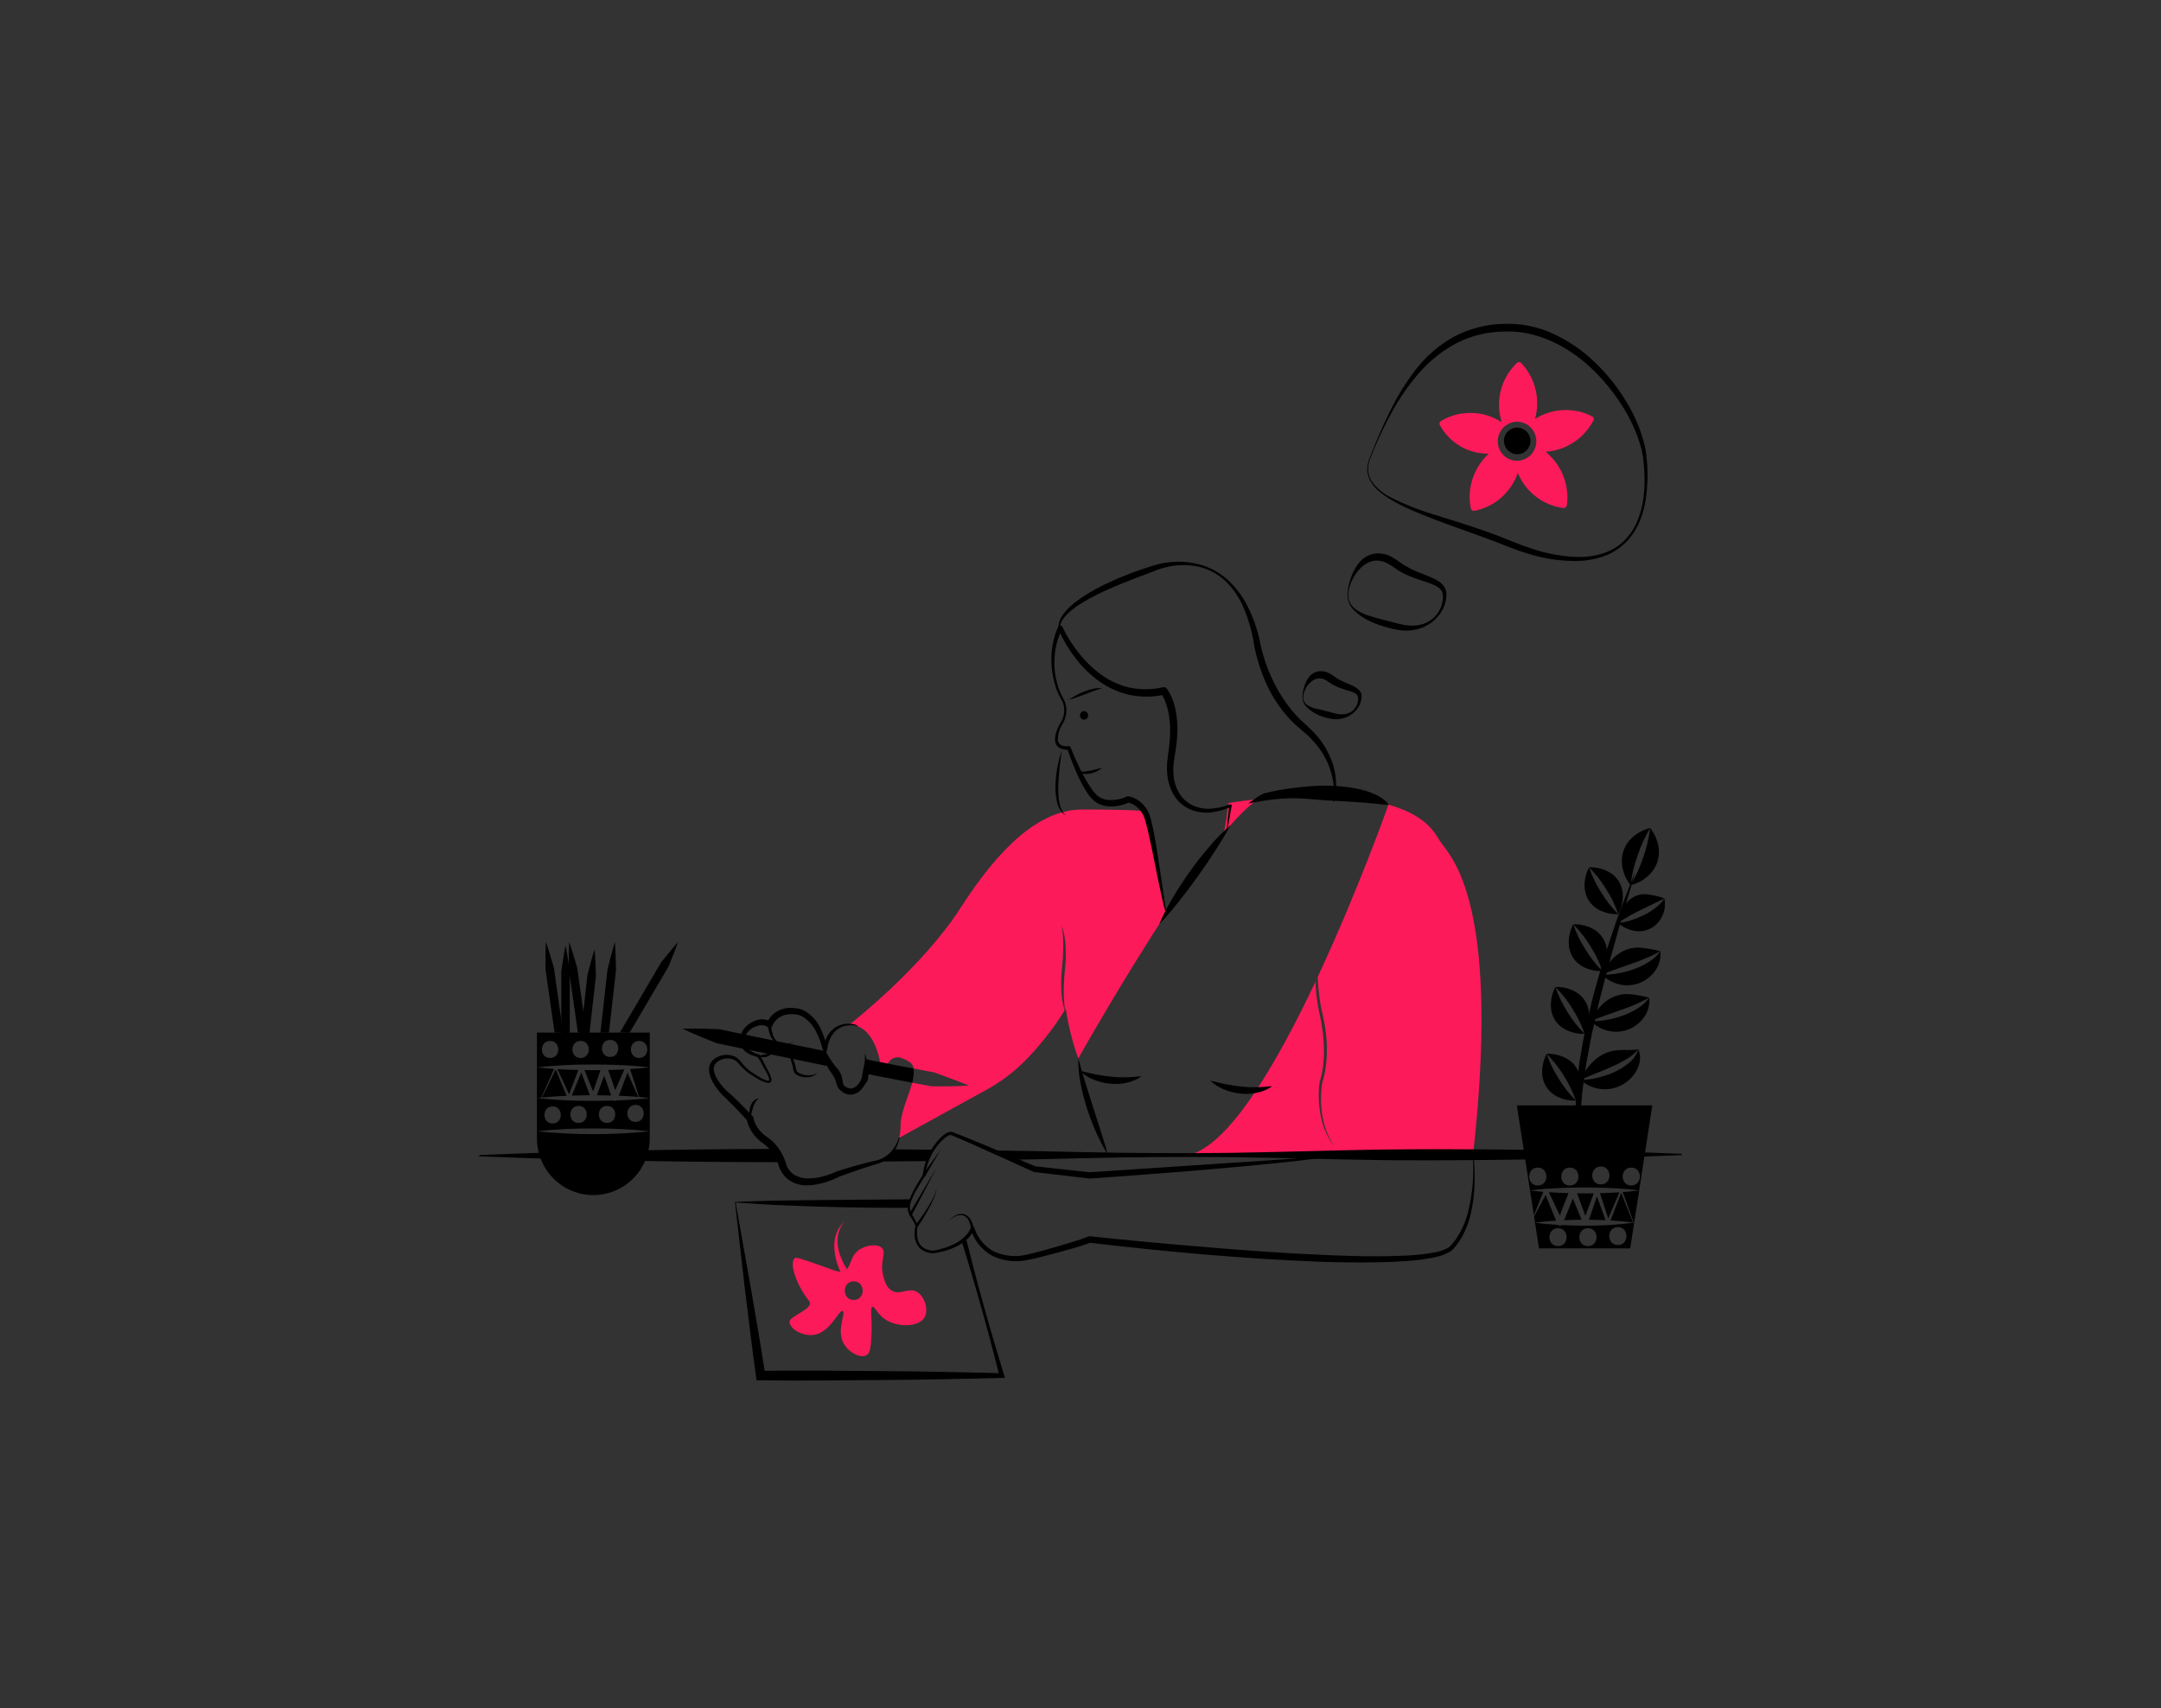 <svg width="439" height="347" viewBox="0 0 439 347" fill="none" xmlns="http://www.w3.org/2000/svg">
<rect x="0" y="0" width="439" height="347" fill="#333333" stroke="none"/>
<path d="M203.972 279.323C203.088 276.402 202.197 273.487 201.351 270.56C200.504 267.633 199.676 264.699 198.88 261.759C198.077 258.813 197.318 255.86 196.584 252.901L196.233 251.494C195.964 251.75 195.677 251.986 195.374 252.201L195.669 253.16C196.572 256.074 197.456 258.989 198.296 261.923C199.143 264.85 199.96 267.786 200.749 270.73C201.495 273.462 202.191 276.213 202.893 278.957C199.018 278.875 195.142 278.749 191.266 278.699L185.139 278.598L179.018 278.541L166.77 278.446L160.649 278.44L155.337 278.478C154.942 275.885 154.497 273.298 154.07 270.692L152.596 262.03L149.442 244.289L154.961 244.649L157.67 244.8L160.442 244.92C164.13 245.071 167.821 245.185 171.517 245.261C175.211 245.349 178.905 245.362 182.599 245.368C183.276 245.362 183.954 245.355 184.625 245.349C184.647 244.762 184.776 244.185 185.007 243.646L182.586 243.664L171.524 243.746L160.455 243.866L157.683 243.91L154.86 243.98L149.304 244.163L151.298 261.645L152.402 270.592C152.785 273.588 153.148 276.592 153.575 279.588L153.694 280.409L154.522 280.415L160.649 280.465L166.77 280.459L179.018 280.358L185.139 280.301L191.266 280.2C195.349 280.15 199.431 280.011 203.514 279.929L204.154 279.916L203.972 279.323Z" fill="black"/>
<path d="M186.136 262.371C184.443 261.532 182.856 263.217 181.156 262.201C180.059 261.538 179.701 260.226 179.444 259.261C178.629 256.258 180.147 254.592 179.187 253.564C178.272 252.592 175.782 252.895 174.296 254.081C172.489 255.519 173.016 257.551 171.461 258.226C170.708 258.554 170.069 258.308 167.667 257.444C162.16 255.469 161.696 255.381 161.42 255.639C160.248 256.712 161.96 261.337 164.336 264.245C165.666 265.873 160.291 267.318 160.385 268.592C160.492 269.999 163.107 271.538 165.365 271.179C168.764 270.642 170.439 265.98 171.204 266.346C171.894 266.668 169.88 270.15 171.373 272.907C172.389 274.775 174.829 275.986 176.008 275.324C176.835 274.863 176.917 273.557 177.042 271.008C177.205 267.646 176.691 265.671 177.212 265.482C177.67 265.311 178.159 266.832 179.614 267.898C182.078 269.702 186.682 269.746 187.854 267.551C188.701 265.967 187.785 263.191 186.136 262.371ZM173.436 264.094C171.009 264.094 171.016 260.308 173.436 260.308C175.857 260.308 175.857 264.094 173.436 264.094V264.094Z" fill="#FD1A5A"/>
<path d="M170.85 258.604C170.429 257.751 170.099 256.855 169.865 255.932C169.625 255.024 169.496 254.089 169.482 253.149C169.48 252.212 169.647 251.282 169.975 250.404C170.328 249.557 170.856 248.796 171.523 248.17C170.96 248.857 170.548 249.657 170.315 250.516C170.121 251.364 170.08 252.24 170.195 253.102C170.323 253.958 170.555 254.795 170.885 255.595C171.201 256.386 171.599 257.142 172.07 257.851L170.85 258.604ZM236.966 185.489C228.437 198.492 220.51 212.441 219.055 215.015C217.868 211.735 217.015 208.343 216.509 204.889C216.509 204.889 216.458 204.978 216.364 205.142C216.278 204.653 216.219 204.16 216.189 203.665C216.12 202.921 216.095 202.17 216.095 201.426C216.103 199.931 216.187 198.438 216.346 196.953C216.514 195.44 216.56 193.917 216.483 192.397C216.446 190.875 216.158 189.37 215.631 187.943C215.799 188.675 215.902 189.42 215.938 190.17C215.998 190.915 216.021 191.663 216.007 192.41C215.982 193.905 215.888 195.396 215.725 196.883C215.559 198.396 215.521 199.919 215.612 201.438C215.674 202.738 215.9 204.025 216.283 205.268C214.124 208.725 211.621 211.953 208.814 214.902C206.323 217.523 203.441 219.736 200.272 221.463C194.628 224.567 184.819 229.962 182.674 231.148C182.855 230.392 182.943 229.616 182.938 228.839C182.938 226.012 184.581 222.643 185.327 219.955V219.949L189.272 220.694C191.787 220.706 194.308 220.725 196.841 220.517C194.483 219.583 192.131 218.732 189.786 217.861L185.628 217.078C185.577 216.787 185.464 216.51 185.298 216.266C185.131 216.023 184.914 215.818 184.662 215.665C182.718 214.46 181.301 214.46 180.335 216.075L178.805 215.779C177.782 210.687 175.625 208.984 174.132 208.422C173.632 208.217 173.092 208.127 172.552 208.157C172.552 208.157 172.571 208.145 172.602 208.12C173.518 207.4 187.484 196.353 195.104 184.486C202.987 172.202 210.996 164.656 219.513 164.461C219.513 164.461 228.343 164.398 232.664 164.776C233.912 166.871 235.68 180.032 236.966 185.489ZM238.471 234.529C238.649 234.581 238.829 234.623 239.01 234.656H227.578L238.471 234.529ZM248.668 169.193C248.982 167.344 249.283 165.331 249.565 163.136C249.565 163.136 251.992 162.719 255.705 162.341C253.773 163.502 251.346 165.95 248.668 169.193ZM299.241 234.656H241.293C249.427 233.11 259.261 216.309 267.238 199.426C267.282 200.805 267.408 202.181 267.614 203.546C267.803 204.927 268.148 206.284 268.405 207.621C268.639 208.968 268.804 210.327 268.9 211.691C268.986 213.055 268.971 214.423 268.856 215.785C268.759 217.14 268.502 218.479 268.091 219.772L268.085 219.791L268.079 219.823C267.919 220.987 267.862 222.163 267.909 223.337C267.953 224.505 268.091 225.668 268.323 226.813C268.554 227.959 268.914 229.074 269.396 230.138C269.872 231.198 270.483 232.19 271.214 233.091C270.549 232.151 269.998 231.134 269.571 230.063C269.155 228.993 268.848 227.883 268.655 226.75C268.271 224.497 268.254 222.195 268.605 219.937C268.599 219.949 268.599 219.955 268.593 219.968L268.605 219.918C269.038 218.596 269.315 217.228 269.433 215.842C269.561 214.449 269.588 213.049 269.515 211.653C269.427 210.261 269.251 208.877 268.988 207.508C268.712 206.132 268.367 204.807 268.166 203.457C267.911 201.804 267.75 200.138 267.683 198.467C275.924 180.864 282.064 163.47 282.064 163.47C286.372 164.688 289.953 166.681 291.866 169.83C292.231 170.436 292.627 171.024 293.051 171.59C295.892 175.293 304.635 186.315 299.241 234.656Z" fill="#FD1A5A"/>
<path d="M236.852 185.612C236.278 183.553 235.853 181.461 235.399 179.378L234.134 173.115L233.467 170C233.241 168.967 233.008 167.931 232.72 166.935C232.648 166.685 232.579 166.433 232.491 166.202C232.422 165.975 232.334 165.755 232.228 165.543C232.01 165.119 231.733 164.727 231.407 164.38C231.09 164.032 230.725 163.732 230.323 163.489C230.126 163.373 229.92 163.275 229.706 163.195C229.517 163.123 229.319 163.073 229.118 163.044L229.433 162.982C228.676 163.33 227.877 163.578 227.056 163.719C226.221 163.867 225.368 163.87 224.532 163.728C223.658 163.582 222.841 163.197 222.17 162.615C221.564 162.045 221.038 161.394 220.609 160.679C219.793 159.328 219.08 157.916 218.475 156.457C217.857 155.017 217.299 153.564 216.791 152.081L217.156 152.323C216.531 152.367 215.906 152.254 215.336 151.993C215.03 151.838 214.774 151.598 214.6 151.302C214.439 151.012 214.347 150.69 214.331 150.359C214.313 149.753 214.411 149.15 214.62 148.582C214.809 148.027 215.053 147.493 215.349 146.987C215.968 146.084 216.263 144.996 216.186 143.902C216.137 143.362 215.985 142.837 215.739 142.354C215.481 141.876 215.188 141.359 214.953 140.839C214.706 140.316 214.505 139.772 214.352 139.213C214.184 138.663 214.047 138.104 213.94 137.539C213.807 136.977 213.762 136.402 213.671 135.832C213.63 135.257 213.57 134.681 213.58 134.103C213.569 132.943 213.678 131.786 213.906 130.649C214.126 129.492 214.49 128.367 214.989 127.302C215.026 127.227 215.082 127.164 215.153 127.12C215.223 127.076 215.304 127.053 215.387 127.053C215.47 127.053 215.551 127.077 215.621 127.121C215.691 127.165 215.748 127.229 215.784 127.304L215.806 127.35C216.765 129.323 217.946 131.178 219.326 132.88C220.685 134.579 222.282 136.072 224.067 137.311C224.949 137.92 225.892 138.437 226.879 138.853C227.856 139.277 228.878 139.586 229.924 139.775C232.025 140.144 234.178 140.093 236.258 139.622L236.299 139.614C236.426 139.588 236.558 139.598 236.679 139.642C236.801 139.686 236.909 139.762 236.99 139.863C237.249 140.184 237.475 140.532 237.663 140.9C237.844 141.236 238.004 141.584 238.142 141.94C238.416 142.638 238.634 143.357 238.793 144.09C239.085 145.534 239.216 147.007 239.182 148.481C239.157 149.933 239.014 151.382 238.755 152.811C238.624 153.542 238.543 154.185 238.439 154.866C238.399 155.202 238.377 155.539 238.373 155.877C238.345 156.213 238.343 156.551 238.366 156.887C238.388 158.218 238.712 159.527 239.313 160.713C239.913 161.882 240.851 162.841 242.003 163.463C243.195 164.08 244.528 164.368 245.867 164.297C247.236 164.211 248.585 163.917 249.867 163.425L249.892 163.416C249.933 163.401 249.976 163.398 250.019 163.405C250.061 163.413 250.101 163.431 250.134 163.459C250.167 163.487 250.192 163.523 250.206 163.564C250.221 163.605 250.224 163.649 250.217 163.692C249.925 165.311 249.638 166.929 249.328 168.541C249.325 168.56 249.314 168.576 249.298 168.587C249.283 168.598 249.263 168.602 249.245 168.598C249.227 168.594 249.211 168.583 249.201 168.569C249.19 168.554 249.186 168.535 249.187 168.517C249.35 166.882 249.536 165.254 249.716 163.626L250.066 163.892C248.755 164.509 247.351 164.902 245.911 165.053C244.427 165.202 242.931 164.953 241.575 164.331C240.194 163.68 239.054 162.606 238.318 161.262C237.595 159.939 237.18 158.468 237.105 156.96C237.069 156.591 237.06 156.219 237.078 155.849C237.073 155.479 237.085 155.11 237.117 154.741C237.202 154.02 237.283 153.255 237.381 152.589C237.588 151.226 237.698 149.849 237.71 148.469C237.723 147.109 237.585 145.751 237.298 144.421C237.156 143.771 236.963 143.133 236.723 142.513C236.606 142.209 236.471 141.913 236.318 141.627C236.184 141.365 236.028 141.115 235.85 140.881L236.582 141.121C234.301 141.631 231.94 141.658 229.648 141.201C228.504 140.974 227.39 140.616 226.328 140.134C225.267 139.665 224.256 139.089 223.312 138.413C221.443 137.073 219.791 135.452 218.413 133.606C217.018 131.795 215.86 129.811 214.966 127.703L215.782 127.751C214.791 129.726 214.253 131.899 214.207 134.111C214.16 135.226 214.241 136.344 214.45 137.441C214.546 137.992 214.672 138.537 214.828 139.073C214.966 139.612 215.152 140.137 215.382 140.643C215.607 141.159 215.867 141.632 216.139 142.155C216.397 142.691 216.559 143.268 216.618 143.861C216.715 145.05 216.409 146.238 215.75 147.231C215.199 148.163 214.904 149.226 214.898 150.311C214.906 150.544 214.979 150.77 215.107 150.964C215.236 151.158 215.416 151.312 215.627 151.409C216.102 151.589 216.612 151.65 217.115 151.587C217.19 151.581 217.266 151.6 217.33 151.64C217.394 151.68 217.444 151.739 217.472 151.81L217.48 151.83C218.047 153.257 218.673 154.673 219.343 156.055C219.992 157.433 220.742 158.761 221.589 160.027C221.973 160.633 222.437 161.184 222.968 161.665C223.486 162.085 224.103 162.361 224.76 162.468C226.166 162.647 227.593 162.428 228.882 161.837L228.937 161.813C229.019 161.778 229.109 161.765 229.198 161.774C229.523 161.811 229.841 161.891 230.146 162.012C230.427 162.121 230.699 162.255 230.958 162.411C231.462 162.722 231.919 163.105 232.313 163.548C232.711 163.98 233.044 164.468 233.301 164.997C233.427 165.264 233.531 165.541 233.612 165.825C233.705 166.095 233.77 166.358 233.838 166.623C234.38 168.733 234.718 170.833 235.059 172.944L236.024 179.266C236.318 181.376 236.635 183.48 236.992 185.579C236.993 185.588 236.993 185.598 236.991 185.607C236.989 185.616 236.985 185.625 236.98 185.633C236.975 185.641 236.968 185.647 236.96 185.653C236.952 185.658 236.943 185.661 236.934 185.663C236.917 185.666 236.899 185.662 236.884 185.653C236.868 185.643 236.857 185.629 236.852 185.612Z" fill="black"/>
<path d="M215.671 152.507C215.518 153.651 215.384 154.789 215.257 155.925C215.138 157.061 215.035 158.196 214.999 159.331C214.942 160.459 214.989 161.589 215.141 162.708C215.219 163.261 215.366 163.803 215.578 164.319C215.783 164.847 216.125 165.31 216.568 165.66C216.043 165.389 215.611 164.967 215.325 164.449C215.035 163.933 214.823 163.376 214.698 162.796C214.456 161.651 214.363 160.479 214.42 159.31C214.518 156.995 214.939 154.705 215.671 152.507ZM215.327 128.286C215.18 128.027 215.087 127.741 215.052 127.445C215.018 127.149 215.044 126.849 215.128 126.564L215.244 126.134L215.427 125.736C215.49 125.603 215.549 125.467 215.62 125.339L215.864 124.98C216.189 124.501 216.557 124.052 216.961 123.639C217.371 123.239 217.807 122.871 218.234 122.488C220.038 121.115 221.97 119.922 224.003 118.925C225.018 118.441 226.043 117.978 227.068 117.517C228.105 117.089 229.148 116.676 230.194 116.269C231.242 115.883 232.305 115.55 233.364 115.196C233.899 115.034 234.415 114.851 234.987 114.691C235.542 114.542 236.104 114.421 236.672 114.331C238.925 113.958 241.23 114.052 243.445 114.608C245.652 115.168 247.692 116.255 249.391 117.778C251.068 119.323 252.45 121.165 253.468 123.211C254.492 125.248 255.276 127.398 255.801 129.619L255.812 129.679C256.359 132.728 257.329 135.684 258.695 138.46C259.368 139.846 260.147 141.177 261.025 142.441C261.445 143.086 261.929 143.678 262.402 144.282C262.883 144.878 263.421 145.424 263.94 145.985L265.641 147.57L266.533 148.405C266.837 148.676 267.085 149.007 267.363 149.304C268.457 150.52 269.359 151.898 270.039 153.388C271.447 156.334 271.8 159.679 271.036 162.856C271.031 162.873 271.02 162.888 271.005 162.898C270.989 162.908 270.971 162.911 270.953 162.908C270.935 162.904 270.919 162.894 270.909 162.879C270.898 162.864 270.894 162.846 270.896 162.828L270.897 162.819C271.098 161.268 271.036 159.694 270.714 158.164C270.421 156.648 269.891 155.189 269.143 153.841C268.969 153.5 268.774 153.17 268.557 152.855C268.342 152.539 268.148 152.21 267.918 151.906C267.459 151.296 266.96 150.716 266.426 150.172C266.155 149.903 265.917 149.604 265.619 149.362L264.753 148.612L262.936 147.029C260.601 144.761 258.706 142.076 257.347 139.111C256.67 137.643 256.097 136.129 255.633 134.58C255.154 133.029 254.802 131.441 254.581 129.832L254.591 129.892C254.165 127.731 253.528 125.618 252.69 123.583C251.849 121.546 250.615 119.696 249.059 118.142C248.258 117.39 247.367 116.743 246.407 116.214C245.439 115.697 244.404 115.319 243.333 115.089C241.187 114.659 238.973 114.712 236.85 115.244C236.324 115.367 235.805 115.517 235.295 115.694C234.804 115.868 234.283 116.094 233.765 116.293L230.641 117.468C229.615 117.884 228.587 118.293 227.553 118.687L224.512 120.002C222.509 120.905 220.578 121.962 218.736 123.163C218.306 123.493 217.861 123.812 217.443 124.16C217.034 124.511 216.654 124.895 216.306 125.308L216.046 125.618C215.97 125.727 215.908 125.844 215.836 125.956L215.625 126.298L215.479 126.666C215.27 127.154 215.257 127.705 215.444 128.203L215.45 128.218C215.458 128.234 215.459 128.253 215.453 128.27C215.448 128.287 215.436 128.301 215.42 128.31C215.404 128.318 215.386 128.321 215.369 128.316C215.351 128.312 215.336 128.301 215.327 128.286L215.327 128.286ZM217.096 142.189C218.086 141.473 219.165 140.893 220.307 140.463C220.877 140.243 221.463 140.066 222.06 139.934C222.661 139.779 223.286 139.75 223.898 139.849C223.314 139.977 222.741 140.152 222.184 140.371L220.513 141.007C219.394 141.429 218.279 141.866 217.096 142.189ZM220.226 146.211C220.451 146.203 220.664 146.108 220.821 145.945C220.977 145.782 221.065 145.564 221.065 145.337C221.065 145.111 220.977 144.893 220.821 144.73C220.664 144.567 220.451 144.472 220.226 144.464C220.001 144.472 219.788 144.567 219.631 144.73C219.475 144.893 219.387 145.111 219.387 145.337C219.387 145.564 219.475 145.782 219.631 145.945C219.788 146.108 220.001 146.203 220.226 146.211ZM218.826 156.794C219.684 156.816 220.541 156.747 221.385 156.588C221.799 156.507 222.211 156.414 222.625 156.3C223.042 156.191 223.453 156.056 223.898 155.952C223.226 156.577 222.391 156.996 221.491 157.16C221.039 157.241 220.578 157.258 220.122 157.21C219.664 157.171 219.221 157.029 218.826 156.794Z" fill="black"/>
<path d="M268.605 219.917V219.936C268.599 219.949 268.599 219.955 268.593 219.968L268.605 219.917Z" fill="white"/>
<path d="M235.479 187.775C236.301 185.856 237.259 183.998 238.345 182.216C239.399 180.426 240.545 178.699 241.747 177.012C242.954 175.328 244.218 173.685 245.577 172.114C246.914 170.51 248.381 169.022 249.965 167.664C248.956 169.51 247.875 171.268 246.751 173.001C245.638 174.742 244.473 176.441 243.274 178.117C242.072 179.792 240.841 181.445 239.547 183.056C238.262 184.674 236.937 186.263 235.479 187.775Z" fill="black"/>
<path d="M282.064 163.47C273.666 161.085 262.522 161.647 255.705 162.341C256.114 162.088 256.552 161.887 257.01 161.741C257.01 161.741 276.476 158.284 282.064 163.47Z" fill="white"/>
<path d="M282.146 163.516C281.882 163.484 281.616 163.467 281.35 163.466C281.027 163.455 280.704 163.425 280.384 163.377C279.834 163.323 279.285 163.277 278.743 163.208C278.195 163.164 277.649 163.123 277.107 163.063C276.562 163.018 276.014 162.996 275.472 162.941L272.202 162.747C271.111 162.705 270.021 162.639 268.927 162.562C266.743 162.406 264.538 162.136 262.331 162.165C260.124 162.205 257.925 162.429 255.755 162.834L253.547 163.23L255.453 161.914C255.882 161.607 256.348 161.354 256.838 161.162L256.905 161.146C259.009 160.629 261.143 160.25 263.296 160.011C264.37 159.878 265.449 159.78 266.53 159.696C267.613 159.644 268.7 159.584 269.789 159.618C271.982 159.633 274.168 159.883 276.309 160.364C277.392 160.608 278.447 160.967 279.455 161.434C279.959 161.675 280.442 161.959 280.899 162.281C281.129 162.438 281.338 162.629 281.554 162.799C281.682 162.908 281.797 163.032 281.896 163.169C281.997 163.31 282.066 163.428 282.146 163.516ZM281.982 163.424C281.866 163.352 281.741 163.297 281.609 163.262C281.508 163.231 281.41 163.189 281.319 163.135C281.079 163.023 280.855 162.895 280.611 162.801C280.128 162.612 279.634 162.451 279.133 162.319C278.125 162.066 277.099 161.892 276.064 161.799C273.979 161.611 271.884 161.548 269.791 161.61C267.689 161.659 265.577 161.727 263.461 161.847C261.348 161.977 259.224 162.171 257.114 162.337L257.18 162.321C256.756 162.417 256.345 162.567 255.957 162.767L255.655 161.847C257.881 161.795 260.093 161.718 262.303 161.541C264.512 161.369 266.729 161.029 268.963 160.974C269.522 160.965 270.08 160.944 270.638 160.979C271.197 161.001 271.755 161.014 272.312 161.079C272.869 161.135 273.426 161.175 273.982 161.244C274.537 161.326 275.092 161.398 275.644 161.491C276.75 161.679 277.846 161.924 278.927 162.224C279.467 162.382 280 162.563 280.532 162.736C280.75 162.833 280.964 162.941 281.172 163.06C281.431 163.205 281.702 163.327 281.982 163.424ZM219.292 217.51C220.384 217.779 221.424 218.027 222.464 218.243C223.505 218.446 224.536 218.611 225.57 218.717C226.086 218.787 226.604 218.797 227.124 218.841C227.641 218.839 228.166 218.882 228.689 218.857C229.746 218.866 230.789 218.718 231.924 218.653C230.989 219.3 229.933 219.749 228.82 219.972C227.705 220.221 226.556 220.281 225.422 220.148C224.292 220.033 223.185 219.751 222.136 219.312C221.084 218.897 220.119 218.285 219.292 217.51ZM245.829 219.525C246.921 219.793 247.961 220.042 249 220.258C250.042 220.46 251.073 220.626 252.107 220.732C252.623 220.802 253.141 220.812 253.661 220.856C254.178 220.854 254.702 220.897 255.225 220.872C256.283 220.88 257.326 220.733 258.461 220.667C257.526 221.315 256.47 221.764 255.357 221.987C254.242 222.236 253.093 222.295 251.958 222.162C250.829 222.047 249.722 221.766 248.673 221.327C247.621 220.911 246.656 220.3 245.829 219.525ZM157.306 233.406C157.934 234.221 158.432 235.13 158.78 236.1H158.473C148.3 236.094 138.13 235.995 127.962 235.804C117.79 235.596 107.618 235.343 97.445 234.908C97.429 234.907 97.412 234.904 97.397 234.897C97.382 234.89 97.369 234.88 97.358 234.867C97.346 234.855 97.338 234.84 97.332 234.825C97.327 234.809 97.325 234.792 97.326 234.775C97.328 234.744 97.342 234.715 97.364 234.693C97.385 234.671 97.415 234.658 97.445 234.655C107.618 234.207 117.784 233.949 127.956 233.734C137.739 233.539 147.523 233.429 157.306 233.406ZM189.523 233.564C189.064 234.292 188.682 235.066 188.381 235.873C185.101 235.911 181.823 235.945 178.548 235.974C179.818 235.506 180.904 234.639 181.646 233.501C184.273 233.52 186.899 233.541 189.523 233.564ZM341.674 234.536C341.674 234.552 341.672 234.567 341.666 234.582C341.66 234.597 341.651 234.61 341.64 234.622C341.629 234.633 341.615 234.642 341.601 234.647C341.586 234.653 341.57 234.656 341.555 234.655C331.389 235.11 321.216 235.381 311.044 235.539L303.418 235.64L299.335 235.671L295.786 235.696C293.246 235.715 290.7 235.734 288.16 235.722C285.613 235.728 283.069 235.713 280.527 235.677C275.579 235.608 270.631 235.495 265.683 235.381C260.465 235.261 255.241 235.148 250.017 235.078C239.845 234.971 229.672 235.065 219.5 235.305C214.941 235.425 210.381 235.526 205.822 235.608C204.486 235.021 202.975 234.365 201.47 233.709C207.478 233.791 213.488 233.905 219.5 234.05C229.672 234.27 239.845 234.323 250.017 234.207C260.183 234.05 270.355 233.703 280.527 233.532C283.067 233.494 285.609 233.473 288.153 233.469C290.7 233.45 293.24 233.463 295.786 233.475L303.412 233.513L311.044 233.602C321.21 233.734 331.382 233.974 341.555 234.403C341.571 234.404 341.587 234.408 341.602 234.415C341.617 234.422 341.63 234.432 341.641 234.444C341.653 234.457 341.661 234.471 341.667 234.487C341.672 234.502 341.675 234.519 341.674 234.536Z" fill="black"/>
<path d="M271.224 234.853C267.094 235.444 262.946 235.918 258.799 236.346C254.649 236.754 250.498 237.141 246.344 237.506C242.192 237.88 238.034 238.182 233.878 238.51C229.721 238.82 225.566 239.162 221.405 239.425L221.4 239.425C221.364 239.427 221.327 239.426 221.291 239.422L210.116 238.102L210.106 238.101C210.051 238.094 209.998 238.079 209.947 238.057C205.528 236.049 201.113 234.032 196.678 232.071C195.57 231.587 194.453 231.086 193.348 230.65C193.001 230.425 192.467 230.799 192.013 231.125C191.551 231.488 191.128 231.898 190.749 232.348C189.199 234.176 188.222 236.425 187.941 238.812C187.937 238.851 187.924 238.889 187.903 238.922C187.388 239.712 186.884 240.508 186.412 241.32C185.93 242.121 185.515 242.959 185.169 243.827C184.977 244.229 184.87 244.667 184.856 245.113C184.842 245.558 184.921 246.002 185.087 246.416C185.585 247.223 186.041 248.057 186.451 248.913C186.47 248.962 186.473 249.015 186.46 249.065L186.459 249.068C186.321 249.637 186.262 250.222 186.286 250.807C186.299 251.382 186.436 251.947 186.686 252.464C186.935 252.969 187.341 253.378 187.842 253.629C188.091 253.764 188.354 253.868 188.628 253.94C188.903 254.013 189.195 254.038 189.478 254.088L189.425 254.089C190.218 253.972 191.002 253.794 191.768 253.555C192.534 253.321 193.277 253.019 193.989 252.651C194.341 252.47 194.681 252.265 195.006 252.038C195.333 251.817 195.612 251.54 195.918 251.296C196.488 250.777 196.934 250.135 197.224 249.418C197.253 249.346 197.303 249.284 197.368 249.241C197.433 249.198 197.51 249.177 197.587 249.18C197.665 249.182 197.74 249.209 197.802 249.256C197.864 249.303 197.91 249.368 197.934 249.442L197.944 249.471C198.603 251.542 200.049 253.267 201.967 254.27C203.943 255.159 206.147 255.397 208.266 254.951C210.386 254.508 212.597 253.845 214.748 253.243C216.892 252.612 219.101 251.989 221.107 251.198L221.121 251.193C221.221 251.154 221.33 251.139 221.437 251.15C229.201 251.989 236.988 252.693 244.772 253.334C252.555 254.002 260.348 254.561 268.145 254.906C272.041 255.095 275.941 255.227 279.836 255.222C281.783 255.218 283.729 255.179 285.667 255.072C287.595 254.987 289.516 254.774 291.416 254.434C292.333 254.282 293.221 253.99 294.05 253.569C294.231 253.467 294.4 253.345 294.555 253.206L295.024 252.676C295.344 252.326 295.635 251.951 295.894 251.554C296.955 249.946 297.738 248.169 298.211 246.299C299.17 242.501 299.494 238.569 299.17 234.664C299.168 234.645 299.174 234.626 299.185 234.611C299.197 234.596 299.214 234.586 299.233 234.584C299.252 234.583 299.27 234.588 299.285 234.6C299.3 234.612 299.309 234.628 299.312 234.647C299.548 236.608 299.627 238.585 299.551 240.558C299.491 242.542 299.245 244.516 298.816 246.454C298.384 248.419 297.621 250.294 296.558 251.999C296.292 252.431 295.992 252.842 295.661 253.226L295.17 253.81C294.969 254.008 294.745 254.182 294.504 254.328C293.603 254.827 292.63 255.183 291.62 255.382C289.682 255.795 287.716 256.063 285.738 256.184C283.774 256.326 281.811 256.4 279.848 256.439C275.924 256.513 272.004 256.448 268.088 256.327C260.258 256.037 252.447 255.486 244.646 254.852C236.847 254.175 229.061 253.376 221.288 252.457L221.618 252.409C220.509 252.853 219.434 253.173 218.341 253.497C217.252 253.817 216.161 254.119 215.07 254.413L211.79 255.273C210.708 255.561 209.582 255.81 208.44 256.035C206.099 256.474 203.681 256.147 201.539 255.101C200.496 254.525 199.577 253.747 198.834 252.813C198.09 251.879 197.537 250.806 197.207 249.657L197.926 249.709C197.579 250.517 197.057 251.237 196.398 251.815C196.059 252.077 195.742 252.372 195.384 252.603C195.031 252.838 194.663 253.049 194.282 253.233C193.529 253.603 192.744 253.902 191.936 254.128C191.133 254.36 190.312 254.527 189.483 254.629L189.466 254.63C189.454 254.632 189.441 254.631 189.429 254.629C189.116 254.568 188.799 254.54 188.491 254.454C188.178 254.369 187.876 254.247 187.592 254.09C187.003 253.784 186.527 253.296 186.235 252.697C185.956 252.112 185.806 251.474 185.794 250.826C185.773 250.189 185.843 249.553 186.001 248.937L186.009 249.091C185.837 248.664 185.63 248.252 185.391 247.859C185.13 247.454 184.89 247.035 184.674 246.604C184.46 246.138 184.37 245.623 184.413 245.111C184.464 244.619 184.582 244.136 184.766 243.676C185.113 242.782 185.531 241.917 186.015 241.09C186.484 240.261 186.983 239.454 187.492 238.654L187.454 238.764C187.719 236.268 188.713 233.906 190.313 231.979C190.706 231.488 191.148 231.037 191.631 230.635C191.884 230.426 192.159 230.244 192.451 230.095C192.618 230.011 192.797 229.953 192.982 229.926C193.097 229.91 193.213 229.914 193.327 229.938C193.415 229.963 193.502 229.99 193.572 230.016C194.737 230.438 195.847 230.9 196.977 231.357C201.474 233.194 205.941 235.096 210.414 236.983L210.246 236.937L221.434 238.153L221.321 238.151L246.268 236.493C250.427 236.231 254.585 235.953 258.741 235.658L264.977 235.227L271.205 234.71C271.224 234.708 271.243 234.713 271.258 234.725C271.273 234.737 271.282 234.754 271.285 234.773C271.286 234.792 271.281 234.81 271.269 234.825C271.258 234.84 271.242 234.85 271.224 234.853Z" fill="black"/>
<path d="M192.673 248.016C193.077 247.592 193.544 247.233 194.057 246.952C194.582 246.637 195.204 246.528 195.805 246.644C196.407 246.834 196.912 247.254 197.209 247.815C197.35 248.083 197.478 248.362 197.593 248.642L197.861 249.505C197.873 249.542 197.877 249.581 197.873 249.619C197.87 249.658 197.859 249.695 197.841 249.729C197.823 249.763 197.799 249.794 197.769 249.819C197.74 249.843 197.706 249.862 197.669 249.873C197.632 249.885 197.594 249.889 197.556 249.886C197.517 249.882 197.48 249.871 197.446 249.853C197.412 249.835 197.382 249.811 197.358 249.781C197.333 249.751 197.314 249.717 197.303 249.68C197.301 249.673 197.298 249.665 197.297 249.657L197.29 249.626L197.108 248.803C197.024 248.54 196.929 248.278 196.823 248.024C196.614 247.527 196.219 247.133 195.724 246.926C195.188 246.78 194.617 246.837 194.12 247.085C193.593 247.319 193.105 247.632 192.673 248.016ZM185.996 248.826C186.908 247.665 187.756 246.454 188.537 245.2C188.929 244.574 189.286 243.926 189.608 243.26C189.951 242.602 190.182 241.891 190.292 241.156C190.23 241.903 190.044 242.634 189.742 243.318C189.462 244.011 189.144 244.689 188.79 245.347C188.084 246.665 187.307 247.945 186.463 249.178C186.419 249.242 186.352 249.287 186.276 249.301C186.2 249.315 186.121 249.298 186.057 249.254C185.993 249.21 185.949 249.143 185.935 249.066C185.921 248.989 185.937 248.91 185.981 248.846L185.992 248.831L185.996 248.826ZM184.725 246.561L190.292 237.16L185.234 246.848C185.216 246.882 185.192 246.913 185.162 246.937C185.133 246.962 185.099 246.981 185.062 246.992C185.026 247.004 184.987 247.008 184.949 247.004C184.911 247.001 184.874 246.99 184.84 246.972C184.806 246.954 184.776 246.929 184.751 246.9C184.727 246.87 184.708 246.836 184.697 246.799C184.686 246.762 184.681 246.723 184.685 246.685C184.688 246.647 184.699 246.609 184.717 246.575L184.725 246.561ZM187.451 238.625L191.132 233.501L187.939 238.946C187.9 239.013 187.836 239.062 187.761 239.082C187.686 239.101 187.606 239.09 187.539 239.05C187.473 239.01 187.424 238.946 187.405 238.87C187.385 238.795 187.397 238.715 187.436 238.648C187.441 238.64 187.446 238.632 187.451 238.625ZM174.102 208.487C173.752 208.328 173.37 208.257 172.987 208.279C172.603 208.28 172.22 208.31 171.841 208.368C171.105 208.509 170.419 208.842 169.851 209.333C169.305 209.836 168.873 210.451 168.584 211.137C168.289 211.821 168.105 212.548 168.038 213.291C168.029 213.396 167.984 213.495 167.909 213.569C167.835 213.643 167.737 213.688 167.632 213.697C167.528 213.705 167.424 213.675 167.339 213.614C167.254 213.552 167.193 213.462 167.168 213.36L167.165 213.345C166.854 212.012 166.379 210.723 165.751 209.508C165.168 208.331 164.281 207.334 163.183 206.619C162.923 206.458 162.644 206.326 162.354 206.228C162.224 206.181 162.089 206.148 161.952 206.128L161.456 206.065C160.828 205.98 160.189 206.011 159.573 206.156C158.989 206.286 158.444 206.553 157.983 206.936C157.522 207.318 157.157 207.805 156.919 208.357L156.894 208.414C156.829 208.565 156.707 208.683 156.555 208.744C156.403 208.804 156.233 208.801 156.084 208.736C156.041 208.717 156 208.693 155.962 208.665C155.638 208.419 155.246 208.28 154.84 208.268C154.393 208.267 153.95 208.356 153.538 208.529C152.65 208.841 151.913 209.479 151.471 210.313L151.445 210.363L151.399 210.469L151.332 210.631C151.293 210.737 151.259 210.845 151.232 210.954C151.177 211.165 151.153 211.382 151.161 211.6C151.185 212.036 151.355 212.451 151.643 212.778C152.321 213.478 153.183 213.969 154.128 214.195L154.153 214.202C154.215 214.219 154.268 214.257 154.304 214.309C154.702 214.908 155.049 215.539 155.344 216.196C155.496 216.514 155.642 216.828 155.814 217.122C155.991 217.432 156.168 217.742 156.322 218.07C156.493 218.404 156.617 218.759 156.692 219.127C156.732 219.245 156.739 219.372 156.712 219.493C156.685 219.614 156.624 219.726 156.537 219.814C156.449 219.903 156.339 219.965 156.219 219.993C156.098 220.022 155.972 220.016 155.855 219.976C155.145 219.802 154.467 219.514 153.85 219.12C153.233 218.763 152.644 218.383 152.054 217.976C151.474 217.546 150.939 217.057 150.459 216.515C150.217 216.255 149.983 215.961 149.764 215.751C149.535 215.535 149.27 215.362 148.98 215.24C148.388 215.006 147.74 214.954 147.118 215.091C146.506 215.212 145.939 215.503 145.483 215.932C145.286 216.134 145.141 216.382 145.06 216.653C144.979 216.925 144.965 217.212 145.018 217.49C145.135 218.115 145.371 218.712 145.712 219.248C146.056 219.822 146.453 220.361 146.898 220.86C147.119 221.112 147.352 221.356 147.589 221.581L148.368 222.265C148.902 222.742 149.421 223.228 149.925 223.725C150.936 224.72 151.919 225.729 152.894 226.761C152.984 226.856 153.044 226.976 153.065 227.106L153.074 227.158C153.158 227.577 153.296 227.983 153.485 228.366C153.683 228.771 153.924 229.154 154.204 229.506C154.485 229.863 154.802 230.19 155.151 230.48C155.501 230.792 155.855 230.991 156.331 231.349C157.195 232.026 157.932 232.853 158.506 233.791C159.086 234.721 159.52 235.735 159.793 236.798L159.752 236.667C160.08 237.526 160.679 238.253 161.457 238.739C162.289 239.19 163.223 239.419 164.168 239.402C165.179 239.398 166.185 239.261 167.161 238.995C168.156 238.736 169.126 238.387 170.06 237.954L170.096 237.937C170.111 237.93 170.126 237.924 170.142 237.919C171.355 237.538 172.566 237.164 173.79 236.825C175.015 236.483 176.234 236.141 177.492 235.861C178.697 235.679 179.817 235.13 180.702 234.288C181.598 233.42 182.254 232.331 182.605 231.13C182.61 231.112 182.623 231.097 182.639 231.088C182.656 231.078 182.676 231.077 182.694 231.082C182.711 231.087 182.725 231.099 182.734 231.114C182.744 231.129 182.747 231.147 182.744 231.165C182.505 232.454 181.919 233.653 181.048 234.629C180.605 235.124 180.089 235.549 179.52 235.889C179.231 236.061 178.928 236.205 178.613 236.321C178.285 236.428 177.953 236.533 177.671 236.601C176.475 236.944 175.277 237.359 174.085 237.771L170.51 239.025L170.591 238.991C169.602 239.498 168.568 239.914 167.504 240.234C166.425 240.57 165.307 240.763 164.178 240.807C162.976 240.864 161.781 240.591 160.72 240.018C160.182 239.704 159.7 239.3 159.296 238.824C158.91 238.349 158.591 237.824 158.348 237.262L158.333 237.224L158.306 237.13C158.06 236.242 157.692 235.392 157.212 234.606C156.734 233.822 156.123 233.128 155.407 232.556C155.089 232.3 154.577 231.978 154.183 231.611C153.767 231.249 153.389 230.843 153.057 230.402C152.72 229.96 152.432 229.481 152.199 228.975C151.951 228.449 151.78 227.889 151.692 227.313L151.872 227.71C150.937 226.678 149.978 225.652 149.005 224.655C148.516 224.159 148.028 223.662 147.53 223.184C147.279 222.937 147.039 222.736 146.751 222.448C146.488 222.179 146.245 221.904 146.012 221.619C145.54 221.05 145.123 220.437 144.765 219.789C144.377 219.115 144.131 218.369 144.041 217.596C144 217.176 144.049 216.752 144.184 216.353C144.327 215.949 144.567 215.588 144.884 215.301C145.482 214.788 146.213 214.455 146.992 214.342C147.757 214.213 148.543 214.317 149.249 214.639C149.6 214.807 149.918 215.036 150.189 215.317C150.462 215.61 150.65 215.881 150.876 216.146C151.31 216.675 151.805 217.151 152.351 217.563C152.91 217.964 153.495 218.356 154.087 218.713C154.649 219.085 155.266 219.366 155.915 219.545C156.564 219.744 156.183 218.832 155.915 218.269C155.766 217.961 155.589 217.661 155.414 217.362C155.227 217.05 155.059 216.733 154.898 216.42C154.594 215.801 154.239 215.208 153.836 214.648L154.012 214.763C153.477 214.654 152.956 214.482 152.461 214.25C151.946 214.019 151.478 213.694 151.079 213.292C150.651 212.853 150.38 212.282 150.311 211.67C150.281 211.367 150.295 211.062 150.354 210.763C150.382 210.618 150.417 210.474 150.461 210.333L150.53 210.129L150.568 210.025L150.637 209.875L150.611 209.925C150.847 209.371 151.195 208.874 151.633 208.463C152.064 208.062 152.557 207.734 153.092 207.491C153.642 207.22 154.244 207.074 154.857 207.063C155.514 207.064 156.156 207.268 156.694 207.649L155.737 207.957C155.879 207.564 156.078 207.193 156.326 206.857C156.561 206.528 156.835 206.23 157.143 205.969C157.76 205.446 158.492 205.08 159.279 204.901C160.036 204.733 160.817 204.703 161.584 204.813L162.133 204.891C162.344 204.924 162.55 204.978 162.751 205.051C163.125 205.184 163.484 205.358 163.819 205.572C165.081 206.425 166.086 207.61 166.724 208.999C167.346 210.321 167.785 211.722 168.031 213.164L167.157 213.218C167.273 212.381 167.525 211.569 167.902 210.814C168.266 210.048 168.808 209.381 169.481 208.869C170.159 208.376 170.954 208.07 171.786 207.983C172.191 207.952 172.598 207.958 173.002 208C173.412 208.026 173.809 208.148 174.163 208.357C174.179 208.366 174.191 208.381 174.197 208.398C174.202 208.415 174.201 208.434 174.193 208.451C174.185 208.468 174.172 208.481 174.155 208.487C174.138 208.494 174.119 208.494 174.102 208.487L174.102 208.487Z" fill="black"/>
<path d="M175.96 215.191C176.241 215.84 176.4 216.536 176.428 217.244C176.447 217.591 176.446 217.94 176.425 218.287C176.395 218.636 176.358 218.985 176.298 219.33L176.292 219.362C176.284 219.406 176.269 219.449 176.247 219.487C176.091 219.768 175.911 220.035 175.71 220.285C175.497 220.533 175.261 220.761 175.006 220.966C174.517 221.397 173.945 221.723 173.326 221.922C172.665 222.089 171.968 222.029 171.345 221.752C171.016 221.611 170.716 221.41 170.461 221.158C170.391 221.085 170.325 221.008 170.264 220.927C170.197 220.823 170.139 220.713 170.092 220.597L169.941 220.158L169.66 219.315C169.575 219.085 169.469 218.863 169.343 218.652C169.219 218.44 169.082 218.235 168.934 218.039C168.871 217.962 168.759 217.806 168.667 217.666C168.574 217.524 168.477 217.385 168.389 217.242C168.065 216.68 167.835 216.069 167.708 215.433C167.572 214.819 167.528 214.188 167.578 213.561C167.58 213.541 167.589 213.522 167.605 213.509C167.62 213.497 167.64 213.49 167.66 213.492C167.672 213.493 167.683 213.497 167.693 213.504C167.703 213.51 167.712 213.519 167.718 213.529C168.251 214.55 168.866 215.524 169.558 216.443C169.649 216.537 169.731 216.636 169.816 216.732C169.904 216.83 169.965 216.915 170.101 217.06C170.333 217.322 170.53 217.613 170.687 217.926C170.843 218.241 170.961 218.574 171.04 218.917C171.083 219.099 171.104 219.247 171.13 219.381L171.206 219.805L171.277 220.233C171.292 220.28 171.276 220.262 171.292 220.307C171.315 220.348 171.324 220.393 171.352 220.441C171.473 220.654 171.624 220.849 171.8 221.019C171.981 221.208 172.206 221.349 172.453 221.431C172.701 221.512 172.965 221.532 173.222 221.488C173.488 221.421 173.735 221.295 173.945 221.119C174.155 220.942 174.323 220.72 174.435 220.469C174.564 220.222 174.679 219.968 174.78 219.709C174.867 219.444 174.971 219.185 175.091 218.934L175.04 219.091C175.114 218.453 175.274 217.827 175.382 217.178C175.512 216.531 175.64 215.889 175.817 215.205C175.82 215.195 175.824 215.186 175.83 215.178C175.836 215.17 175.843 215.163 175.852 215.158C175.86 215.153 175.87 215.149 175.88 215.148C175.889 215.146 175.899 215.147 175.909 215.149C175.92 215.152 175.93 215.157 175.939 215.164C175.948 215.172 175.955 215.181 175.96 215.191ZM152.382 227.237C152.267 226.844 152.216 226.435 152.232 226.025C152.24 225.613 152.306 225.204 152.426 224.809C152.544 224.398 152.754 224.019 153.04 223.702C153.18 223.539 153.353 223.407 153.547 223.316C153.741 223.225 153.952 223.177 154.166 223.175C153.849 223.376 153.586 223.652 153.399 223.979C153.218 224.295 153.076 224.634 152.977 224.985C152.748 225.697 152.609 226.451 152.382 227.237ZM154.072 214.48C154.564 214.358 154.966 214.274 155.392 214.19C155.604 214.15 155.816 214.108 156.037 214.075C156.272 214.034 156.51 214.013 156.748 214.012C156.438 214.407 155.995 214.674 155.502 214.761C155.258 214.807 155.008 214.811 154.763 214.774C154.51 214.744 154.27 214.642 154.072 214.48ZM156.683 208.153C156.675 208.778 156.757 209.401 156.926 210.003C157.076 210.603 157.394 211.147 157.843 211.571C158.08 211.772 158.356 211.922 158.653 212.013C158.951 212.103 159.263 212.131 159.571 212.096C159.892 212.07 160.211 212.017 160.523 211.938L161.443 211.604L160.551 212.023C160.238 212.134 159.916 212.218 159.589 212.275C159.25 212.343 158.901 212.34 158.564 212.268C158.226 212.196 157.906 212.055 157.624 211.855C157.07 211.424 156.652 210.842 156.419 210.178C156.171 209.531 156.019 208.851 155.968 208.159C155.961 208.064 155.991 207.969 156.053 207.897C156.115 207.824 156.203 207.779 156.298 207.772C156.392 207.764 156.486 207.795 156.558 207.857C156.631 207.919 156.675 208.008 156.683 208.103C156.683 208.114 156.684 208.125 156.684 208.136L156.683 208.153Z" fill="black"/>
<path d="M159.565 212.219C160.063 212.979 160.502 213.775 160.88 214.602C161.298 215.437 161.586 216.331 161.732 217.254C161.772 217.426 161.854 217.585 161.969 217.718C162.084 217.851 162.23 217.954 162.393 218.019C162.767 218.209 163.168 218.337 163.583 218.399C164.006 218.471 164.438 218.476 164.862 218.413C165.3 218.375 165.706 218.17 165.997 217.838C165.887 218.047 165.736 218.23 165.552 218.377C165.369 218.524 165.157 218.63 164.93 218.69C164.479 218.832 164.006 218.886 163.535 218.85C163.055 218.825 162.584 218.71 162.145 218.511C161.89 218.41 161.665 218.245 161.492 218.032C161.318 217.819 161.202 217.564 161.155 217.292C161.108 216.867 161.015 216.448 160.879 216.042C160.756 215.617 160.607 215.197 160.463 214.772L159.565 212.219Z" fill="black"/>
<path d="M168.89 216.731C168.394 216.636 167.905 216.535 167.41 216.434L152.872 213.444L151.474 213.153L145.604 211.936C143.271 211.002 140.938 210.075 138.643 208.977C141.189 208.901 143.691 208.996 146.2 209.09C147.805 209.45 149.423 209.784 151.041 210.119C151.844 210.289 152.647 210.453 153.449 210.623L167.648 213.545C167.884 214.668 168.304 215.745 168.89 216.731Z" fill="black"/>
<path d="M167.591 213.255C167.975 214.388 168.513 215.462 169.189 216.446L169.735 217.084C169.97 217.323 170.183 217.584 170.37 217.863C170.558 218.15 170.712 218.458 170.828 218.782C170.949 219.128 171.016 219.41 171.104 219.686C171.194 219.956 171.261 220.316 171.332 220.351C171.47 220.532 171.638 220.688 171.828 220.812C172.193 221.066 172.639 221.173 173.079 221.113C173.543 220.997 173.958 220.732 174.26 220.36C174.447 220.161 174.617 219.948 174.769 219.722L175.212 218.992L175.172 219.117C175.343 218.294 175.52 217.453 175.611 216.599C175.665 216.173 175.703 215.745 175.715 215.314C175.739 214.88 175.724 214.444 175.669 214.012C176.023 214.836 176.221 215.719 176.252 216.615C176.277 217.062 176.282 217.51 176.273 217.957C176.252 218.405 176.202 218.854 176.166 219.305C176.164 219.331 176.158 219.356 176.148 219.379L176.126 219.43C175.877 220.042 175.542 220.615 175.132 221.131C174.688 221.731 174.048 222.154 173.325 222.326C172.946 222.401 172.555 222.396 172.178 222.312C171.801 222.228 171.445 222.067 171.133 221.838C170.82 221.623 170.548 221.352 170.33 221.04C170.26 220.943 170.203 220.838 170.159 220.728C170.12 220.64 170.092 220.548 170.074 220.453L169.969 219.992C169.896 219.681 169.84 219.367 169.774 219.133C169.7 218.878 169.601 218.631 169.479 218.395C169.355 218.151 169.208 217.92 169.041 217.704C168.858 217.428 168.661 217.16 168.504 216.876C167.939 215.752 167.627 214.515 167.591 213.255ZM264.727 141.68C264.732 141.995 264.814 142.305 264.968 142.58C265.122 142.856 265.341 143.088 265.607 143.257C266.137 143.593 266.723 143.832 267.337 143.961L269.186 144.396L270.115 144.636C270.271 144.678 270.426 144.72 270.58 144.769L271.016 144.882C271.593 145.049 272.192 145.128 272.792 145.116C273.403 145.099 273.997 144.913 274.51 144.579C275.022 144.23 275.423 143.739 275.664 143.166C275.781 142.884 275.855 142.585 275.886 142.281C275.923 141.999 275.905 141.713 275.834 141.438C275.752 141.22 275.603 141.033 275.407 140.907C275.171 140.764 274.92 140.647 274.658 140.559C274.096 140.359 273.467 140.185 272.831 139.972C272.172 139.763 271.531 139.496 270.918 139.176C270.6 139.007 270.296 138.815 270.008 138.601C269.761 138.454 269.536 138.272 269.295 138.16C268.854 137.895 268.34 137.778 267.828 137.826C267.317 137.875 266.834 138.086 266.449 138.429C265.952 138.819 265.542 139.31 265.245 139.87C264.949 140.43 264.772 141.047 264.727 141.68ZM264.582 141.68C264.604 141.007 264.708 140.34 264.892 139.694C265.063 139.009 265.352 138.359 265.745 137.775C266.183 137.106 266.855 136.627 267.627 136.433C268.428 136.261 269.264 136.377 269.989 136.76C270.319 136.934 270.636 137.132 270.939 137.351C271.177 137.52 271.416 137.689 271.67 137.846C272.198 138.162 272.748 138.44 273.315 138.676C273.899 138.93 274.517 139.151 275.145 139.49C275.483 139.664 275.793 139.889 276.064 140.156C276.364 140.463 276.558 140.859 276.616 141.285C276.614 144.353 273.677 146.429 270.81 146.083C270.139 146.002 269.478 145.856 268.837 145.645C268.19 145.438 267.568 145.162 266.98 144.822C266.378 144.477 265.831 144.043 265.356 143.535C264.878 143.035 264.602 142.374 264.582 141.68ZM273.887 120.962C273.898 121.507 274.034 122.042 274.287 122.525C274.55 122.998 274.909 123.41 275.342 123.733C276.221 124.363 277.201 124.836 278.24 125.131C279.268 125.468 280.326 125.72 281.378 126.007L282.966 126.422C283.232 126.489 283.498 126.555 283.762 126.633L284.533 126.81C285.555 127.066 286.613 127.151 287.663 127.062C288.724 126.972 289.745 126.61 290.627 126.009C291.507 125.388 292.203 124.539 292.642 123.553C292.735 123.302 292.837 123.054 292.913 122.798C292.982 122.542 293.034 122.28 293.068 122.017C293.149 121.512 293.141 120.997 293.044 120.494C292.912 120.051 292.642 119.663 292.274 119.386C291.861 119.098 291.414 118.863 290.943 118.687C289.966 118.299 288.902 117.988 287.844 117.609C286.759 117.24 285.705 116.784 284.692 116.247C284.176 115.966 283.681 115.65 283.209 115.301C282.803 114.997 282.372 114.726 281.923 114.49C281.094 114.013 280.137 113.811 279.188 113.913C278.219 114.082 277.321 114.536 276.608 115.217C275.819 115.947 275.175 116.822 274.711 117.795C274.216 118.779 273.935 119.859 273.887 120.962ZM273.741 120.962C273.775 119.832 273.978 118.714 274.343 117.645C274.682 116.535 275.21 115.492 275.903 114.564C276.641 113.544 277.716 112.821 278.935 112.526C280.191 112.294 281.489 112.494 282.619 113.094C283.154 113.365 283.664 113.686 284.141 114.052C284.566 114.352 284.99 114.652 285.443 114.921C286.366 115.463 287.33 115.931 288.326 116.32C289.335 116.732 290.387 117.091 291.429 117.618C291.977 117.88 292.482 118.223 292.93 118.635C293.403 119.091 293.717 119.689 293.826 120.339C293.898 121.528 293.643 122.714 293.088 123.766C292.565 124.794 291.819 125.691 290.906 126.392C289.971 127.088 288.908 127.59 287.778 127.868C286.649 128.146 285.475 128.194 284.327 128.011L283.468 127.873C283.194 127.819 282.923 127.753 282.652 127.688C282.109 127.554 281.566 127.422 281.031 127.247C279.946 126.926 278.892 126.506 277.883 125.992C276.856 125.481 275.914 124.813 275.092 124.012C274.677 123.619 274.344 123.147 274.112 122.623C273.88 122.099 273.754 121.535 273.741 120.962H273.741ZM278.368 93.072C278.06 93.848 277.911 94.678 277.93 95.513C277.967 96.347 278.235 97.154 278.704 97.844C279.692 99.193 280.988 100.283 282.483 101.023C285.474 102.526 288.595 103.753 291.807 104.688C295.004 105.701 298.228 106.661 301.408 107.788C303.003 108.337 304.584 108.933 306.151 109.578C307.707 110.196 309.237 110.83 310.823 111.328C313.946 112.44 317.222 113.057 320.533 113.157C322.18 113.184 323.822 112.963 325.404 112.5C326.986 112.032 328.443 111.214 329.671 110.107C330.888 108.981 331.859 107.612 332.524 106.089C333.182 104.555 333.624 102.937 333.838 101.281C334.063 99.622 334.137 97.946 334.059 96.273C334.015 95.436 333.966 94.6 333.869 93.767C333.798 92.942 333.668 92.122 333.481 91.315C332.618 88.099 331.249 85.043 329.425 82.263C327.64 79.463 325.511 76.901 323.088 74.636C320.691 72.377 317.932 70.541 314.928 69.205C313.436 68.555 311.883 68.06 310.292 67.726C308.702 67.404 307.079 67.281 305.46 67.359C302.198 67.398 298.987 68.174 296.064 69.629C293.143 71.147 290.53 73.2 288.359 75.683C286.156 78.205 284.24 80.966 282.644 83.914C281.032 86.875 279.604 89.934 278.368 93.072ZM278.233 93.018C279.475 89.877 280.797 86.765 282.286 83.724C283.753 80.651 285.544 77.746 287.629 75.059C289.742 72.314 292.396 70.038 295.424 68.375C298.511 66.753 301.929 65.871 305.411 65.797C308.897 65.648 312.369 66.337 315.538 67.807C318.671 69.254 321.54 71.223 324.023 73.629C326.498 76.004 328.645 78.701 330.406 81.651C332.211 84.575 333.514 87.784 334.26 91.144C334.801 94.525 334.829 97.968 334.344 101.357C333.847 104.71 332.528 108.091 329.989 110.458C328.727 111.637 327.227 112.529 325.59 113.072C323.963 113.624 322.263 113.928 320.546 113.972C317.128 114.019 313.725 113.519 310.462 112.492C308.831 112.014 307.23 111.415 305.665 110.787C304.118 110.161 302.55 109.582 300.98 109.001C297.831 107.862 294.658 106.755 291.507 105.557C289.932 104.958 288.362 104.338 286.813 103.662C285.253 103.002 283.742 102.23 282.291 101.353C281.568 100.907 280.876 100.411 280.22 99.869C279.566 99.319 278.998 98.672 278.535 97.951C278.066 97.225 277.799 96.386 277.763 95.521C277.75 94.663 277.91 93.812 278.233 93.018Z" fill="black"/>
<path d="M302.191 92.164H302.441C301.258 93.248 300.304 94.561 299.636 96.024C298.968 97.488 298.6 99.071 298.553 100.681C298.541 101.55 298.625 102.418 298.803 103.269C298.819 103.352 298.852 103.431 298.899 103.501C298.946 103.572 299.006 103.632 299.076 103.679C299.146 103.725 299.225 103.757 299.308 103.773C299.391 103.789 299.475 103.788 299.558 103.771C301.561 103.369 303.425 102.447 304.965 101.097C306.505 99.747 307.668 98.016 308.338 96.075C309.12 97.971 310.383 99.627 312 100.878C313.618 102.13 315.534 102.932 317.556 103.205C317.733 103.223 317.911 103.179 318.059 103.079C318.177 102.955 318.262 102.803 318.308 102.638C318.578 100.607 318.321 98.541 317.563 96.639C316.805 94.737 315.572 93.065 313.982 91.784C316.009 91.647 317.967 90.99 319.669 89.875C321.371 88.76 322.76 87.223 323.703 85.413C323.74 85.343 323.763 85.266 323.771 85.186C323.779 85.107 323.77 85.026 323.747 84.95C323.723 84.874 323.685 84.803 323.634 84.742C323.583 84.68 323.521 84.63 323.45 84.593C321.638 83.66 319.616 83.217 317.583 83.305C315.549 83.394 313.573 84.011 311.848 85.098C312.39 83.121 312.414 81.037 311.92 79.047C311.425 77.057 310.429 75.23 309.026 73.742C308.969 73.682 308.902 73.634 308.826 73.601C308.751 73.569 308.67 73.552 308.588 73.552C308.505 73.552 308.424 73.569 308.349 73.601C308.273 73.634 308.206 73.682 308.149 73.742C306.559 75.254 305.427 77.188 304.883 79.32C304.339 81.451 304.405 83.695 305.074 85.79C303.253 84.572 301.118 83.914 298.931 83.897C296.747 83.835 294.591 84.404 292.72 85.539C292.648 85.583 292.586 85.641 292.538 85.71C292.489 85.779 292.455 85.857 292.437 85.939C292.42 86.022 292.419 86.107 292.435 86.19C292.451 86.273 292.484 86.351 292.531 86.421C293.49 88.155 294.89 89.6 296.588 90.609C298.285 91.619 300.219 92.155 302.191 92.164ZM308.21 85.665C309.247 85.681 310.237 86.107 310.965 86.851C311.692 87.594 312.1 88.596 312.1 89.64C312.1 90.684 311.692 91.686 310.965 92.429C310.237 93.173 309.247 93.599 308.21 93.615C307.691 93.617 307.176 93.516 306.696 93.317C306.216 93.118 305.779 92.825 305.412 92.455C305.045 92.086 304.754 91.647 304.557 91.163C304.359 90.68 304.259 90.162 304.261 89.64C304.267 88.588 304.685 87.581 305.424 86.837C306.163 86.093 307.164 85.671 308.21 85.665Z" fill="#FD1A5A"/>
<path d="M308.21 92.289C308.925 92.289 309.611 92.004 310.116 91.495C310.622 90.986 310.906 90.296 310.906 89.577C310.906 88.858 310.622 88.168 310.116 87.66C309.611 87.151 308.925 86.865 308.21 86.865C307.855 86.863 307.504 86.931 307.176 87.066C306.848 87.201 306.55 87.401 306.299 87.653C306.048 87.905 305.85 88.205 305.715 88.535C305.581 88.865 305.513 89.219 305.516 89.576C305.531 90.29 305.819 90.971 306.321 91.477C306.823 91.982 307.5 92.273 308.21 92.289ZM325.275 181.286C326.251 182.897 327.417 184.384 328.748 185.713C327.4 185.76 326.061 185.468 324.854 184.864C323.981 184.412 323.245 183.734 322.72 182.899C322.208 182.053 321.925 181.087 321.9 180.098C321.875 178.743 322.19 177.404 322.816 176.204C323.424 177.994 324.25 179.701 325.275 181.286Z" fill="black"/>
<path d="M329.676 181.819C329.7 183.175 329.381 184.515 328.748 185.713C328.14 183.923 327.313 182.216 326.288 180.631C325.31 179.021 324.144 177.535 322.816 176.203C324.162 176.155 325.498 176.451 326.698 177.064C327.571 177.516 328.311 178.189 328.844 179.017C329.367 179.859 329.654 180.827 329.676 181.819ZM322.057 192.856C323.033 194.471 324.203 195.958 325.541 197.284C324.193 197.332 322.854 197.04 321.647 196.434C320.771 195.982 320.03 195.304 319.501 194.47C318.989 193.624 318.706 192.658 318.681 191.668C318.656 190.313 318.971 188.974 319.597 187.774C320.21 189.562 321.036 191.268 322.057 192.856Z" fill="black"/>
<path d="M326.457 193.39C326.481 194.745 326.166 196.084 325.541 197.284C324.922 195.499 324.097 193.793 323.082 192.202C322.099 190.593 320.929 189.106 319.597 187.775C320.943 187.725 322.279 188.021 323.479 188.636C324.36 189.079 325.104 189.756 325.629 190.594C326.154 191.433 326.44 192.4 326.457 193.39H326.457ZM318.428 205.592C319.407 207.204 320.577 208.691 321.912 210.019C320.562 210.07 319.222 209.774 318.018 209.158C317.14 208.714 316.399 208.039 315.872 207.205C315.36 206.36 315.077 205.394 315.052 204.404C315.026 203.049 315.341 201.71 315.968 200.51C316.582 202.298 317.407 204.004 318.428 205.592Z" fill="black"/>
<path d="M322.828 206.114C322.853 207.472 322.538 208.815 321.912 210.019C321.294 208.231 320.465 206.525 319.44 204.937C318.462 203.328 317.296 201.842 315.968 200.51C317.314 200.46 318.65 200.757 319.85 201.371C320.723 201.822 321.463 202.496 321.996 203.324C322.517 204.162 322.805 205.126 322.828 206.114ZM316.655 219.152C317.635 220.768 318.805 222.258 320.139 223.592C318.79 223.643 317.449 223.346 316.245 222.73C315.37 222.281 314.633 221.602 314.111 220.765C313.589 219.927 313.301 218.964 313.279 217.976C313.26 216.622 313.574 215.284 314.196 214.082C314.814 215.864 315.64 217.566 316.655 219.152Z" fill="black"/>
<path d="M321.056 219.686C321.087 221.045 320.771 222.39 320.14 223.592C318.867 220.026 316.839 216.781 314.196 214.082C315.542 214.033 316.878 214.329 318.078 214.944C318.956 215.388 319.697 216.062 320.224 216.896C320.752 217.731 321.04 218.697 321.056 219.686ZM316.126 227.44C317.472 227.394 318.808 227.69 320.011 228.3C320.886 228.75 321.627 229.425 322.158 230.258C322.679 231.096 322.966 232.06 322.989 233.048C323.014 234.405 322.697 235.747 322.066 236.947C320.717 236.999 319.378 236.705 318.173 236.093C317.297 235.644 316.559 234.966 316.034 234.129C315.519 233.287 315.235 232.323 315.212 231.334C315.187 229.979 315.501 228.64 316.126 227.44ZM333.341 184.852C331.728 185.618 330.173 186.502 328.688 187.496C328.894 186.207 329.367 184.976 330.074 183.882C330.561 183.141 331.23 182.54 332.015 182.135C332.778 181.759 333.629 181.6 334.475 181.674C335.72 181.799 336.943 182.084 338.116 182.523L333.341 184.852ZM337.441 186.55C336.934 187.449 336.173 188.176 335.254 188.639C334.335 189.101 333.3 189.277 332.281 189.145C330.949 188.958 329.701 188.385 328.688 187.496C329.597 187.414 330.495 187.231 331.364 186.95C332.226 186.673 333.068 186.337 333.884 185.943C334.701 185.538 335.48 185.059 336.211 184.512C336.96 183.97 337.606 183.296 338.116 182.523C338.404 183.903 338.163 185.341 337.441 186.55ZM331.461 195.768C329.471 196.496 327.446 197.138 325.408 198C325.993 196.698 326.82 195.52 327.844 194.531C328.594 193.82 329.48 193.271 330.448 192.918C331.366 192.583 332.344 192.451 333.317 192.529C334.66 192.665 335.99 192.904 337.296 193.245C335.43 194.261 333.477 195.105 331.461 195.768Z" fill="black"/>
<path d="M335.934 197.612C335.145 198.579 334.112 199.316 332.943 199.744C331.775 200.173 330.513 200.278 329.291 200.049C327.822 199.771 326.47 199.058 325.408 198C326.508 198.043 327.608 197.957 328.688 197.745C329.766 197.556 330.827 197.276 331.859 196.908C332.904 196.547 333.907 196.071 334.849 195.489C335.811 194.92 336.644 194.156 337.296 193.245C337.381 194.028 337.303 194.82 337.069 195.572C336.834 196.323 336.448 197.018 335.934 197.612ZM329.194 205.204C327.205 205.932 325.179 206.575 323.142 207.436C323.726 206.131 324.557 204.952 325.589 203.967C326.333 203.254 327.216 202.705 328.181 202.354C329.099 202.02 330.078 201.887 331.051 201.966C332.393 202.101 333.723 202.341 335.03 202.681C333.164 203.697 331.211 204.541 329.194 205.204Z" fill="black"/>
<path d="M333.667 207.048C332.878 208.015 331.845 208.752 330.677 209.181C329.508 209.61 328.247 209.715 327.024 209.486C325.555 209.208 324.203 208.494 323.141 207.436C324.241 207.479 325.341 207.394 326.421 207.181C327.499 206.993 328.56 206.712 329.592 206.344C330.637 205.983 331.64 205.508 332.582 204.925C333.544 204.357 334.377 203.593 335.029 202.682C335.114 203.465 335.036 204.257 334.802 205.008C334.567 205.76 334.181 206.454 333.667 207.048ZM327.289 216.763C325.275 217.685 323.166 218.437 321.056 219.383C321.646 218.045 322.475 216.828 323.503 215.793C324.244 215.04 325.114 214.428 326.071 213.986C326.951 213.595 327.896 213.373 328.857 213.331C329.893 213.234 330.954 213.44 332.823 213.185C332.08 214.02 331.204 214.725 330.231 215.271C329.284 215.833 328.301 216.332 327.289 216.763Z" fill="black"/>
<path d="M333.173 214.507C333.187 214.937 333.158 215.368 333.088 215.793C332.919 216.577 332.604 217.321 332.16 217.988C331.382 219.16 330.286 220.082 329.001 220.644C327.809 221.175 326.499 221.38 325.203 221.239C323.665 221.06 322.218 220.412 321.056 219.383C322.214 219.382 323.368 219.24 324.492 218.958C325.621 218.701 326.723 218.335 327.783 217.867C328.865 217.402 329.876 216.786 330.786 216.035C331.734 215.313 332.444 214.32 332.823 213.185C332.914 213.398 332.99 213.617 333.052 213.84C333.105 214.06 333.145 214.283 333.173 214.507ZM321.008 233.198C321.073 231.863 321.364 230.549 321.867 229.312C322.197 228.496 322.692 227.759 323.321 227.146C323.886 226.627 324.567 226.252 325.306 226.052C326.107 225.775 327.088 225.789 328.655 224.89C328.83 225.02 328.997 225.162 329.154 225.314C329.295 225.475 329.427 225.644 329.548 225.821C329.753 226.173 329.912 226.55 330.023 226.943C330.201 227.678 330.216 228.444 330.066 229.186C329.824 230.463 329.176 231.626 328.219 232.5C327.356 233.302 326.271 233.822 325.108 233.99C323.692 234.186 322.251 233.907 321.008 233.198ZM332.666 173.827C331.965 175.767 331.488 177.781 331.244 179.831C330.369 178.717 329.788 177.398 329.556 175.998C329.386 174.938 329.473 173.852 329.809 172.832C330.159 171.815 330.755 170.902 331.545 170.176C332.589 169.223 333.853 168.547 335.222 168.211C334.162 169.979 333.304 171.863 332.666 173.827ZM336.657 175.209C336.301 176.223 335.7 177.131 334.909 177.854C333.872 178.813 332.612 179.493 331.244 179.831C332.295 178.057 333.152 176.174 333.8 174.215C334.5 172.275 334.977 170.26 335.222 168.211C336.1 169.325 336.685 170.643 336.922 172.044C337.094 173.105 337.003 174.192 336.657 175.209Z" fill="black"/>
<path d="M314.63 242.197C314.823 242.573 315.003 242.962 315.184 243.337C315.389 243.774 315.594 244.199 315.799 244.635C316.161 245.399 316.523 246.151 316.872 246.916C317.186 246.079 317.511 245.254 317.825 244.429C318.018 243.956 318.211 243.471 318.403 242.998C318.476 242.792 318.56 242.598 318.644 242.392C317.306 242.355 315.968 242.294 314.63 242.197ZM319.826 244.223L319.513 243.459C319.404 243.738 319.296 244.017 319.187 244.296C318.717 245.497 318.247 246.697 317.752 247.886C318.934 247.837 320.116 247.801 321.297 247.789L319.826 244.223ZM323.648 242.428C323.069 242.428 322.49 242.44 321.9 242.452C321.393 242.44 320.887 242.44 320.369 242.428L320.501 242.768L320.996 244.114L322.069 246.988L323.226 243.895L323.768 242.428H323.648ZM324.673 243.75L324.42 243.034L324.154 243.798L322.792 247.801C323.913 247.813 325.035 247.837 326.168 247.886L324.673 243.75ZM325.022 242.404L325.444 243.677L326.71 247.522L328.483 243.386L328.977 242.222C327.663 242.306 326.337 242.367 325.022 242.404V242.404ZM329.713 243.265L329.339 242.343L328.953 243.337L327.181 247.934C328.7 248.019 330.231 248.153 331.762 248.371L329.713 243.265ZM314.63 242.197C314.823 242.573 315.003 242.962 315.184 243.337C315.389 243.774 315.594 244.199 315.799 244.635C316.161 245.399 316.523 246.151 316.872 246.916C317.186 246.079 317.511 245.254 317.825 244.429C318.018 243.956 318.211 243.471 318.403 242.998C318.476 242.792 318.56 242.598 318.644 242.392C317.306 242.355 315.968 242.294 314.63 242.197ZM319.826 244.223L319.513 243.459C319.404 243.738 319.296 244.017 319.187 244.296C318.717 245.497 318.247 246.697 317.752 247.886C318.934 247.837 320.116 247.801 321.297 247.789L319.826 244.223ZM323.648 242.428C323.069 242.428 322.49 242.44 321.9 242.452C321.393 242.44 320.887 242.44 320.369 242.428L320.501 242.768L320.996 244.114L322.069 246.988L323.226 243.895L323.768 242.428H323.648ZM324.673 243.75L324.42 243.034L324.154 243.798L322.792 247.801C323.913 247.813 325.035 247.837 326.168 247.886L324.673 243.75ZM325.022 242.404L325.444 243.677L326.71 247.522L328.483 243.386L328.977 242.222C327.663 242.307 326.337 242.367 325.022 242.404V242.404ZM329.713 243.265L329.339 242.343L328.953 243.337L327.181 247.934C328.7 248.019 330.231 248.153 331.762 248.371L329.713 243.265ZM313.991 242.731C313.858 242.986 313.714 243.253 313.581 243.507L314.268 243.434C314.172 243.204 314.087 242.962 313.991 242.731ZM314.63 242.197C314.823 242.573 315.003 242.962 315.184 243.337C315.389 243.774 315.594 244.199 315.799 244.635C316.475 244.563 317.15 244.49 317.825 244.429C318.018 243.956 318.211 243.471 318.403 242.998C318.476 242.792 318.56 242.598 318.644 242.392C317.306 242.355 315.968 242.294 314.63 242.197ZM319.513 243.459C319.404 243.738 319.296 244.017 319.187 244.296C319.392 244.271 319.609 244.247 319.826 244.223L319.513 243.459ZM321.9 242.452C321.393 242.44 320.887 242.44 320.369 242.428L320.501 242.768C321.55 242.658 322.599 242.537 323.648 242.428C323.069 242.428 322.49 242.44 321.9 242.452ZM308.143 224.574L310.82 241.845C311.833 241.712 312.845 241.615 313.846 241.53C313.892 241.497 313.946 241.474 314.003 241.466C314.06 241.458 314.117 241.463 314.172 241.482L314.196 241.506C315.908 241.385 317.608 241.3 319.308 241.263C319.434 241.227 319.567 241.227 319.694 241.263C320.429 241.251 321.164 241.239 321.9 241.239C324.938 241.251 327.964 241.324 330.99 241.615C331.654 241.688 332.329 241.761 332.992 241.845L333.064 241.385L335.656 224.574L308.143 224.574ZM312.399 240.839C310.072 240.839 310.072 237.2 312.399 237.2C314.738 237.2 314.726 240.839 312.399 240.839ZM318.91 240.839C316.583 240.839 316.583 237.2 318.91 237.2C321.249 237.2 321.237 240.839 318.91 240.839ZM325.203 240.621C322.876 240.621 322.876 236.982 325.203 236.982C327.542 236.982 327.53 240.621 325.203 240.621V240.621ZM331.388 240.839C329.061 240.839 329.061 237.2 331.388 237.2C333.727 237.2 333.715 240.839 331.388 240.839ZM329.713 243.265L329.339 242.343L328.953 243.337L327.181 247.934C328.7 248.019 330.231 248.153 331.762 248.371L329.713 243.265ZM325.022 242.404L325.445 243.677L326.71 247.522L328.483 243.386L328.977 242.222C327.663 242.306 326.337 242.367 325.022 242.404ZM324.673 243.75L324.42 243.034L324.154 243.798L322.792 247.801C323.913 247.813 325.035 247.837 326.168 247.886L324.673 243.75ZM323.648 242.428C323.069 242.428 322.49 242.44 321.9 242.452C321.393 242.44 320.887 242.44 320.369 242.428L320.501 242.768L320.996 244.114L322.069 246.988L323.226 243.895L323.769 242.428H323.648ZM319.826 244.223L319.513 243.459C319.404 243.738 319.296 244.017 319.187 244.296C318.717 245.497 318.247 246.697 317.752 247.886C318.934 247.837 320.116 247.801 321.297 247.789L319.826 244.223ZM314.63 242.197C314.823 242.573 315.003 242.962 315.184 243.337C315.389 243.774 315.594 244.199 315.799 244.635C316.161 245.399 316.523 246.151 316.872 246.916C317.186 246.079 317.511 245.254 317.825 244.429C318.018 243.956 318.211 243.471 318.403 242.998C318.476 242.792 318.56 242.598 318.645 242.392C317.306 242.355 315.968 242.294 314.63 242.197L314.63 242.197ZM329.713 243.265L329.339 242.343L328.953 243.337L327.181 247.934C328.7 248.019 330.231 248.153 331.762 248.371L329.713 243.265ZM325.022 242.404L325.445 243.677L326.71 247.522L328.483 243.386L328.977 242.222C327.663 242.306 326.337 242.367 325.022 242.404ZM324.673 243.75L324.42 243.034L324.154 243.798L322.792 247.801C323.913 247.813 325.035 247.837 326.168 247.886L324.673 243.75ZM323.648 242.428C323.069 242.428 322.49 242.44 321.9 242.452C321.393 242.44 320.887 242.44 320.369 242.428L320.501 242.768L320.996 244.114L322.069 246.988L323.226 243.895L323.769 242.428H323.648ZM319.826 244.223L319.513 243.459C319.404 243.738 319.296 244.017 319.187 244.296C318.717 245.497 318.247 246.697 317.752 247.886C318.934 247.837 320.116 247.801 321.297 247.789L319.826 244.223ZM314.63 242.197C314.823 242.573 315.003 242.962 315.184 243.337C315.389 243.774 315.594 244.199 315.799 244.635C316.161 245.399 316.523 246.151 316.872 246.916C317.186 246.079 317.511 245.254 317.825 244.429C318.018 243.956 318.211 243.471 318.403 242.998C318.476 242.792 318.56 242.598 318.645 242.392C317.306 242.355 315.968 242.294 314.63 242.197L314.63 242.197ZM323.648 242.428C322.599 242.537 321.55 242.658 320.501 242.768L320.996 244.114C321.731 244.041 322.479 243.968 323.226 243.895L323.769 242.428H323.648ZM324.42 243.034L324.154 243.798C324.323 243.786 324.504 243.774 324.673 243.75L324.42 243.034ZM325.022 242.404L325.445 243.677C326.457 243.58 327.47 243.483 328.483 243.386L328.977 242.222C327.663 242.307 326.337 242.367 325.022 242.404ZM329.339 242.343L328.953 243.337C329.206 243.313 329.459 243.289 329.713 243.265L329.339 242.343ZM329.652 242.173L330.038 243.24L331.883 248.371V248.383C331.915 248.381 331.948 248.385 331.979 248.395L332.823 242.974L332.992 241.845C331.871 241.991 330.761 242.088 329.652 242.173V242.173ZM331.871 248.407C331.871 248.42 331.871 248.444 331.847 248.444C331.834 248.449 331.819 248.45 331.806 248.445C331.793 248.441 331.781 248.432 331.774 248.42C328.498 248.825 325.2 249.019 321.9 249.002C320.345 248.99 318.789 248.953 317.234 248.88C317.157 248.938 317.066 248.973 316.971 248.984C316.876 248.995 316.779 248.98 316.692 248.941C316.641 248.913 316.592 248.88 316.547 248.844C314.979 248.747 313.4 248.613 311.833 248.395L312.64 253.611H331.171L331.979 248.395C331.943 248.393 331.906 248.397 331.871 248.407V248.407ZM316.51 253.15C314.172 253.15 314.184 249.511 316.51 249.511C318.838 249.511 318.838 253.15 316.51 253.15L316.51 253.15ZM322.587 253.15C320.248 253.15 320.26 249.511 322.587 249.511C324.914 249.511 324.914 253.15 322.587 253.15V253.15ZM328.664 252.931C326.325 252.931 326.337 249.293 328.664 249.293C330.99 249.293 330.99 252.931 328.664 252.931V252.931ZM329.713 243.265L329.339 242.343L328.953 243.337L327.181 247.934C328.7 248.019 330.231 248.153 331.762 248.371L329.713 243.265ZM325.022 242.404L325.445 243.677L326.71 247.522L328.483 243.386L328.977 242.222C327.663 242.306 326.337 242.367 325.022 242.404ZM324.673 243.75L324.42 243.034L324.154 243.798L322.792 247.801C323.913 247.813 325.035 247.837 326.168 247.886L324.673 243.75ZM323.648 242.428C323.069 242.428 322.49 242.44 321.9 242.452C321.393 242.44 320.887 242.44 320.369 242.428L320.501 242.768L320.996 244.114L322.069 246.988L323.226 243.895L323.769 242.428H323.648ZM319.826 244.223L319.513 243.459C319.404 243.738 319.296 244.017 319.187 244.296C318.717 245.497 318.247 246.697 317.752 247.886C318.934 247.837 320.116 247.801 321.297 247.789L319.826 244.223ZM314.63 242.197C314.823 242.573 315.003 242.962 315.184 243.337C315.389 243.774 315.594 244.199 315.799 244.635C316.161 245.399 316.523 246.151 316.872 246.916C317.186 246.079 317.511 245.254 317.825 244.429C318.018 243.956 318.211 243.471 318.403 242.998C318.476 242.792 318.56 242.598 318.645 242.392C317.306 242.355 315.968 242.294 314.63 242.197L314.63 242.197ZM314.786 244.732C314.618 244.308 314.437 243.871 314.268 243.434C314.172 243.204 314.087 242.962 313.991 242.731C313.858 242.986 313.714 243.253 313.581 243.507C313.34 243.98 313.087 244.453 312.833 244.926C312.46 245.642 312.074 246.358 311.676 247.073C311.671 247.078 311.666 247.081 311.659 247.083C311.653 247.085 311.646 247.086 311.64 247.085L311.833 248.395C313.255 248.189 314.69 248.068 316.113 247.971C315.679 246.891 315.232 245.812 314.786 244.732L314.786 244.732ZM315.799 244.635C316.161 245.399 316.523 246.151 316.872 246.916C317.186 246.079 317.511 245.254 317.825 244.429C317.149 244.49 316.475 244.563 315.799 244.635V244.635ZM319.826 244.223C319.609 244.247 319.392 244.271 319.187 244.296C318.717 245.497 318.247 246.697 317.752 247.886C318.934 247.837 320.116 247.801 321.297 247.789L319.826 244.223ZM320.996 244.114L322.069 246.988L323.226 243.895C322.479 243.968 321.731 244.041 320.996 244.114L320.996 244.114ZM324.673 243.75C324.504 243.774 324.323 243.786 324.154 243.798L322.792 247.801C323.913 247.813 325.035 247.837 326.168 247.886L324.673 243.75ZM325.445 243.677L326.71 247.522L328.483 243.386C327.47 243.483 326.457 243.58 325.445 243.677V243.677ZM329.713 243.265C329.459 243.289 329.206 243.313 328.953 243.337L327.181 247.934C328.7 248.019 330.231 248.153 331.762 248.371L329.713 243.265ZM310.82 241.845L311.121 243.774L311.314 245.084L311.604 246.916C311.857 246.261 312.11 245.618 312.363 244.975C312.544 244.502 312.737 244.041 312.93 243.58C313.123 243.095 313.316 242.61 313.52 242.124C312.616 242.052 311.724 241.955 310.82 241.845V241.845Z" fill="black"/>
<path d="M323.573 239.087C322.493 238.261 321.914 236.958 321.415 235.713C321.226 235.065 320.98 234.424 320.835 233.762L320.427 231.766C320.094 229.079 319.993 226.368 320.124 223.663C320.171 220.953 320.574 218.283 320.886 215.602C321.374 212.956 321.75 210.279 322.389 207.666C322.988 205.043 323.587 202.42 324.345 199.842C325.074 197.256 325.775 194.663 326.675 192.132C327.544 189.592 328.324 187.025 329.291 184.522C330.27 182.023 331.198 179.51 332.218 177.031C330.8 182.209 329.157 187.3 327.777 192.467L326.703 196.328L325.714 200.209C325.394 201.505 325.009 202.784 324.722 204.087L323.849 207.99C323.186 210.577 322.813 213.214 322.281 215.826C321.89 218.455 321.479 221.086 321.267 223.733C321.007 226.374 320.969 229.032 321.151 231.679L321.386 233.65C321.473 234.306 321.658 234.94 321.79 235.591C322.188 236.832 322.609 238.144 323.573 239.087ZM137.743 191.371C137.147 193.069 136.469 194.732 135.792 196.395L133.094 200.969L127.917 209.769H125.919L126.229 209.249L131.613 200.091L134.311 195.506C135.436 194.12 136.55 192.723 137.743 191.371ZM125.139 197.123L124.496 202.782L123.704 209.769H121.97L122.785 202.585L123.416 196.927C123.887 195.067 124.346 193.208 124.92 191.371C125.058 193.3 125.104 195.206 125.139 197.123ZM118.032 209.769H119.123L118.514 205.484L118.021 202.043L117.263 196.638C116.747 194.882 116.241 193.115 115.633 191.372C115.553 192.885 115.53 194.386 115.541 195.887V196.892L115.759 198.382L116.322 202.285L117.389 209.769H118.032ZM114.393 209.769H112.66L111.581 202.285L110.812 196.892C110.8 195.056 110.8 193.219 110.903 191.371C111.512 193.116 112.017 194.882 112.534 196.638L113.291 202.043L114.026 207.194L114.393 209.769Z" fill="black"/>
<path d="M115.759 197.365V198.382L115.748 202.678V209.769H114.026V197.365C114.278 195.598 114.531 193.831 114.887 192.053C115.139 193.335 115.358 194.617 115.541 195.887C115.622 196.384 115.691 196.869 115.759 197.365ZM121.063 198.254L120.466 203.532L119.766 209.769H118.032L118.515 205.484L118.756 203.336L119.341 198.058C119.789 196.326 120.237 194.593 120.788 192.884C120.948 194.674 121.006 196.464 121.063 198.254ZM109.078 216.837V223.073C109.377 223.038 109.675 223.015 109.973 222.981L112.556 217.148C111.397 217.067 110.238 216.975 109.078 216.837ZM112.878 217.252L110.111 222.969C111.776 222.796 113.452 222.68 115.117 222.611L112.878 217.252ZM113.245 217.195L115.61 222.322L117.493 217.368C116.081 217.345 114.657 217.276 113.245 217.195ZM118.09 217.865L116.15 222.576C117.378 222.53 118.595 222.507 119.823 222.496L118.09 217.865ZM120.535 217.414C119.938 217.402 119.33 217.391 118.733 217.391L120.489 221.745L121.982 217.391C121.499 217.402 121.017 217.402 120.535 217.414ZM122.751 218.511L121.247 222.496C122.211 222.507 123.175 222.519 124.14 222.553C123.658 221.202 123.198 219.863 122.751 218.511ZM123.554 217.368C124.048 218.742 124.519 220.117 124.978 221.491C125.598 220.07 126.206 218.661 126.838 217.252C125.747 217.31 124.656 217.345 123.554 217.368ZM127.48 217.899C126.906 219.47 126.31 221.029 125.713 222.599C127.033 222.646 128.353 222.727 129.662 222.842C128.904 221.202 128.192 219.562 127.48 217.899ZM109.078 209.769V216.837C112.882 216.419 116.708 216.227 120.535 216.259C121.235 216.259 121.936 216.271 122.636 216.282C122.737 216.253 122.844 216.253 122.946 216.282C124.415 216.305 125.873 216.363 127.331 216.444C127.368 216.431 127.407 216.423 127.446 216.421C127.505 216.421 127.563 216.433 127.618 216.456C129.076 216.548 130.534 216.664 131.992 216.837V209.769H109.078ZM111.753 214.931C109.526 214.931 109.537 211.466 111.753 211.466C113.969 211.466 113.969 214.931 111.753 214.931ZM117.952 214.931C115.725 214.931 115.736 211.466 117.952 211.466C120.168 211.466 120.168 214.931 117.952 214.931ZM123.945 214.723C121.718 214.723 121.729 211.259 123.945 211.259C126.16 211.259 126.16 214.723 123.945 214.723ZM129.834 214.931C127.607 214.931 127.618 211.466 129.834 211.466C132.05 211.466 132.05 214.931 129.834 214.931ZM127.986 217.183C128.628 219.065 129.248 220.948 129.822 222.854C130.546 222.923 131.269 222.981 131.992 223.073L131.992 216.837C130.66 216.987 129.329 217.102 127.986 217.183ZM112.878 217.252L110.111 222.969C111.776 222.796 113.452 222.68 115.117 222.611L112.878 217.252ZM113.245 217.195L115.61 222.322L117.493 217.368C116.081 217.345 114.657 217.276 113.245 217.195ZM118.09 217.865L116.15 222.576C117.378 222.53 118.595 222.507 119.823 222.496L118.09 217.865ZM120.535 217.414C119.938 217.402 119.33 217.391 118.733 217.391L120.489 221.745L121.982 217.391C121.499 217.402 121.017 217.402 120.535 217.414ZM122.751 218.511L121.247 222.496C122.211 222.507 123.175 222.519 124.14 222.553C123.658 221.202 123.198 219.863 122.751 218.511ZM123.554 217.368C124.048 218.742 124.519 220.117 124.978 221.491C125.598 220.07 126.206 218.661 126.838 217.252C125.747 217.31 124.656 217.345 123.554 217.368ZM127.48 217.899C126.906 219.47 126.31 221.029 125.713 222.599C127.033 222.646 128.353 222.727 129.662 222.842C128.904 221.202 128.192 219.562 127.48 217.899ZM112.878 217.252L110.111 222.969C111.776 222.796 113.452 222.68 115.117 222.611L112.878 217.252ZM113.245 217.195L115.61 222.322L117.493 217.368C116.081 217.345 114.657 217.276 113.245 217.195ZM118.09 217.865L116.15 222.576C117.378 222.53 118.595 222.507 119.823 222.496L118.09 217.865ZM120.535 217.414C119.938 217.402 119.33 217.391 118.733 217.391L120.489 221.745L121.982 217.391C121.499 217.402 121.017 217.402 120.535 217.414ZM122.751 218.511L121.247 222.496C122.211 222.507 123.175 222.519 124.14 222.553C123.658 221.202 123.198 219.863 122.751 218.511ZM123.554 217.368C124.048 218.742 124.519 220.117 124.978 221.491C125.598 220.07 126.206 218.661 126.838 217.252C125.747 217.31 124.656 217.345 123.554 217.368ZM127.48 217.899C126.906 219.47 126.31 221.029 125.713 222.599C127.033 222.646 128.353 222.727 129.662 222.842C128.904 221.202 128.192 219.562 127.48 217.899ZM109.078 229.829V231.261C109.078 234.318 110.285 237.25 112.434 239.411C114.582 241.573 117.496 242.787 120.535 242.787C123.573 242.787 126.488 241.573 128.636 239.411C130.785 237.25 131.992 234.318 131.992 231.261V229.829C124.373 230.599 116.697 230.599 109.078 229.829ZM125.219 223.558C125.145 223.608 125.061 223.639 124.973 223.649C124.885 223.659 124.796 223.648 124.714 223.616C124.69 223.602 124.667 223.586 124.645 223.57C123.279 223.616 121.901 223.639 120.535 223.651C116.708 223.672 112.883 223.479 109.078 223.073V229.829C112.882 229.412 116.708 229.219 120.535 229.252C124.362 229.22 128.187 229.413 131.992 229.829V223.073C129.731 223.339 127.48 223.477 125.219 223.558ZM112.269 228.236C110.042 228.236 110.054 224.771 112.269 224.771C114.485 224.771 114.485 228.236 112.269 228.236ZM117.539 228.131C115.312 228.131 115.323 224.667 117.539 224.667C119.754 224.667 119.754 228.131 117.539 228.131ZM123.325 228.131C121.098 228.131 121.109 224.667 123.325 224.667C125.54 224.667 125.54 228.131 123.325 228.131ZM129.111 227.924C126.884 227.924 126.895 224.459 129.111 224.459C131.326 224.459 131.326 227.924 129.111 227.924ZM129.662 222.842C128.904 221.202 128.192 219.562 127.48 217.899C126.906 219.47 126.31 221.029 125.713 222.599C127.033 222.646 128.353 222.727 129.662 222.842ZM126.838 217.252C125.747 217.31 124.656 217.345 123.554 217.368C124.048 218.742 124.519 220.117 124.978 221.491C125.598 220.07 126.206 218.661 126.838 217.252ZM124.14 222.553C123.658 221.202 123.198 219.863 122.751 218.511L121.247 222.496C122.211 222.507 123.175 222.519 124.14 222.553ZM121.982 217.391C121.499 217.402 121.017 217.402 120.535 217.414C119.938 217.402 119.33 217.391 118.733 217.391L120.489 221.745L121.982 217.391ZM119.823 222.496L118.09 217.865L116.15 222.576C117.378 222.53 118.595 222.507 119.823 222.496ZM117.493 217.368C116.081 217.345 114.657 217.276 113.245 217.195L115.61 222.322L117.493 217.368ZM112.878 217.252L110.111 222.969C111.776 222.796 113.452 222.68 115.117 222.611L112.878 217.252ZM127.48 217.899C126.906 219.47 126.31 221.029 125.713 222.599C127.033 222.646 128.353 222.727 129.662 222.842C128.904 221.202 128.192 219.562 127.48 217.899ZM123.554 217.368C124.048 218.742 124.519 220.117 124.978 221.491C125.598 220.07 126.206 218.661 126.838 217.252C125.747 217.31 124.656 217.345 123.554 217.368ZM122.751 218.511L121.247 222.496C122.211 222.507 123.175 222.519 124.14 222.553C123.658 221.202 123.198 219.863 122.751 218.511ZM120.535 217.414C119.938 217.402 119.33 217.391 118.733 217.391L120.489 221.745L121.982 217.391C121.499 217.402 121.017 217.402 120.535 217.414ZM118.09 217.865L116.15 222.576C117.378 222.53 118.595 222.507 119.823 222.496L118.09 217.865ZM113.245 217.195L115.61 222.322L117.493 217.368C116.081 217.345 114.657 217.276 113.245 217.195ZM112.878 217.252L110.111 222.969C111.776 222.796 113.452 222.68 115.117 222.611L112.878 217.252ZM127.48 217.899C126.906 219.47 126.31 221.029 125.713 222.599C127.033 222.646 128.353 222.727 129.662 222.842C128.904 221.202 128.192 219.562 127.48 217.899ZM123.554 217.368C124.048 218.742 124.519 220.117 124.978 221.491C125.598 220.07 126.206 218.661 126.838 217.252C125.747 217.31 124.656 217.345 123.554 217.368ZM122.751 218.511L121.247 222.496C122.211 222.507 123.175 222.519 124.14 222.553C123.658 221.202 123.198 219.863 122.751 218.511ZM120.535 217.414C119.938 217.402 119.33 217.391 118.733 217.391L120.489 221.745L121.982 217.391C121.499 217.402 121.017 217.402 120.535 217.414ZM118.09 217.865L116.15 222.576C117.378 222.53 118.595 222.507 119.823 222.496L118.09 217.865ZM113.245 217.195L115.61 222.322L117.493 217.368C116.081 217.345 114.657 217.276 113.245 217.195ZM112.878 217.252L110.111 222.969C111.776 222.796 113.452 222.68 115.117 222.611L112.878 217.252ZM219.055 215.015C219.497 216.679 219.99 218.3 220.475 219.926C220.975 221.545 221.477 223.161 222.003 224.771C222.251 225.581 222.516 226.386 222.784 227.19C223.022 228.005 223.322 228.799 223.56 229.616C223.821 230.425 224.081 231.236 224.325 232.056C224.572 232.874 224.829 233.69 225.031 234.532C224.573 233.801 224.163 233.047 223.755 232.291C223.376 231.522 222.988 230.755 222.646 229.969C221.95 228.399 221.337 226.793 220.81 225.158C220.284 223.519 219.856 221.851 219.528 220.161C219.178 218.469 219.02 216.743 219.055 215.015Z" fill="black"/>
<path d="M185.691 217.779C185.691 217.543 185.668 217.309 185.622 217.078H185.628V217.084C185.672 217.313 185.693 217.546 185.691 217.779Z" fill="white"/>
<path d="M180.335 216.075C181.062 216.22 181.784 216.359 182.511 216.498L185.628 217.085C185.652 218.049 185.551 219.012 185.327 219.949V219.955L181.972 219.324C181.106 219.16 180.247 218.99 179.382 218.813C179.237 218.794 179.099 218.763 178.955 218.731C177.914 218.529 176.867 218.328 175.826 218.119C175.943 217.15 175.964 216.172 175.888 215.198C176.785 215.381 177.688 215.558 178.585 215.735L178.805 215.779" fill="black"/>
</svg>

